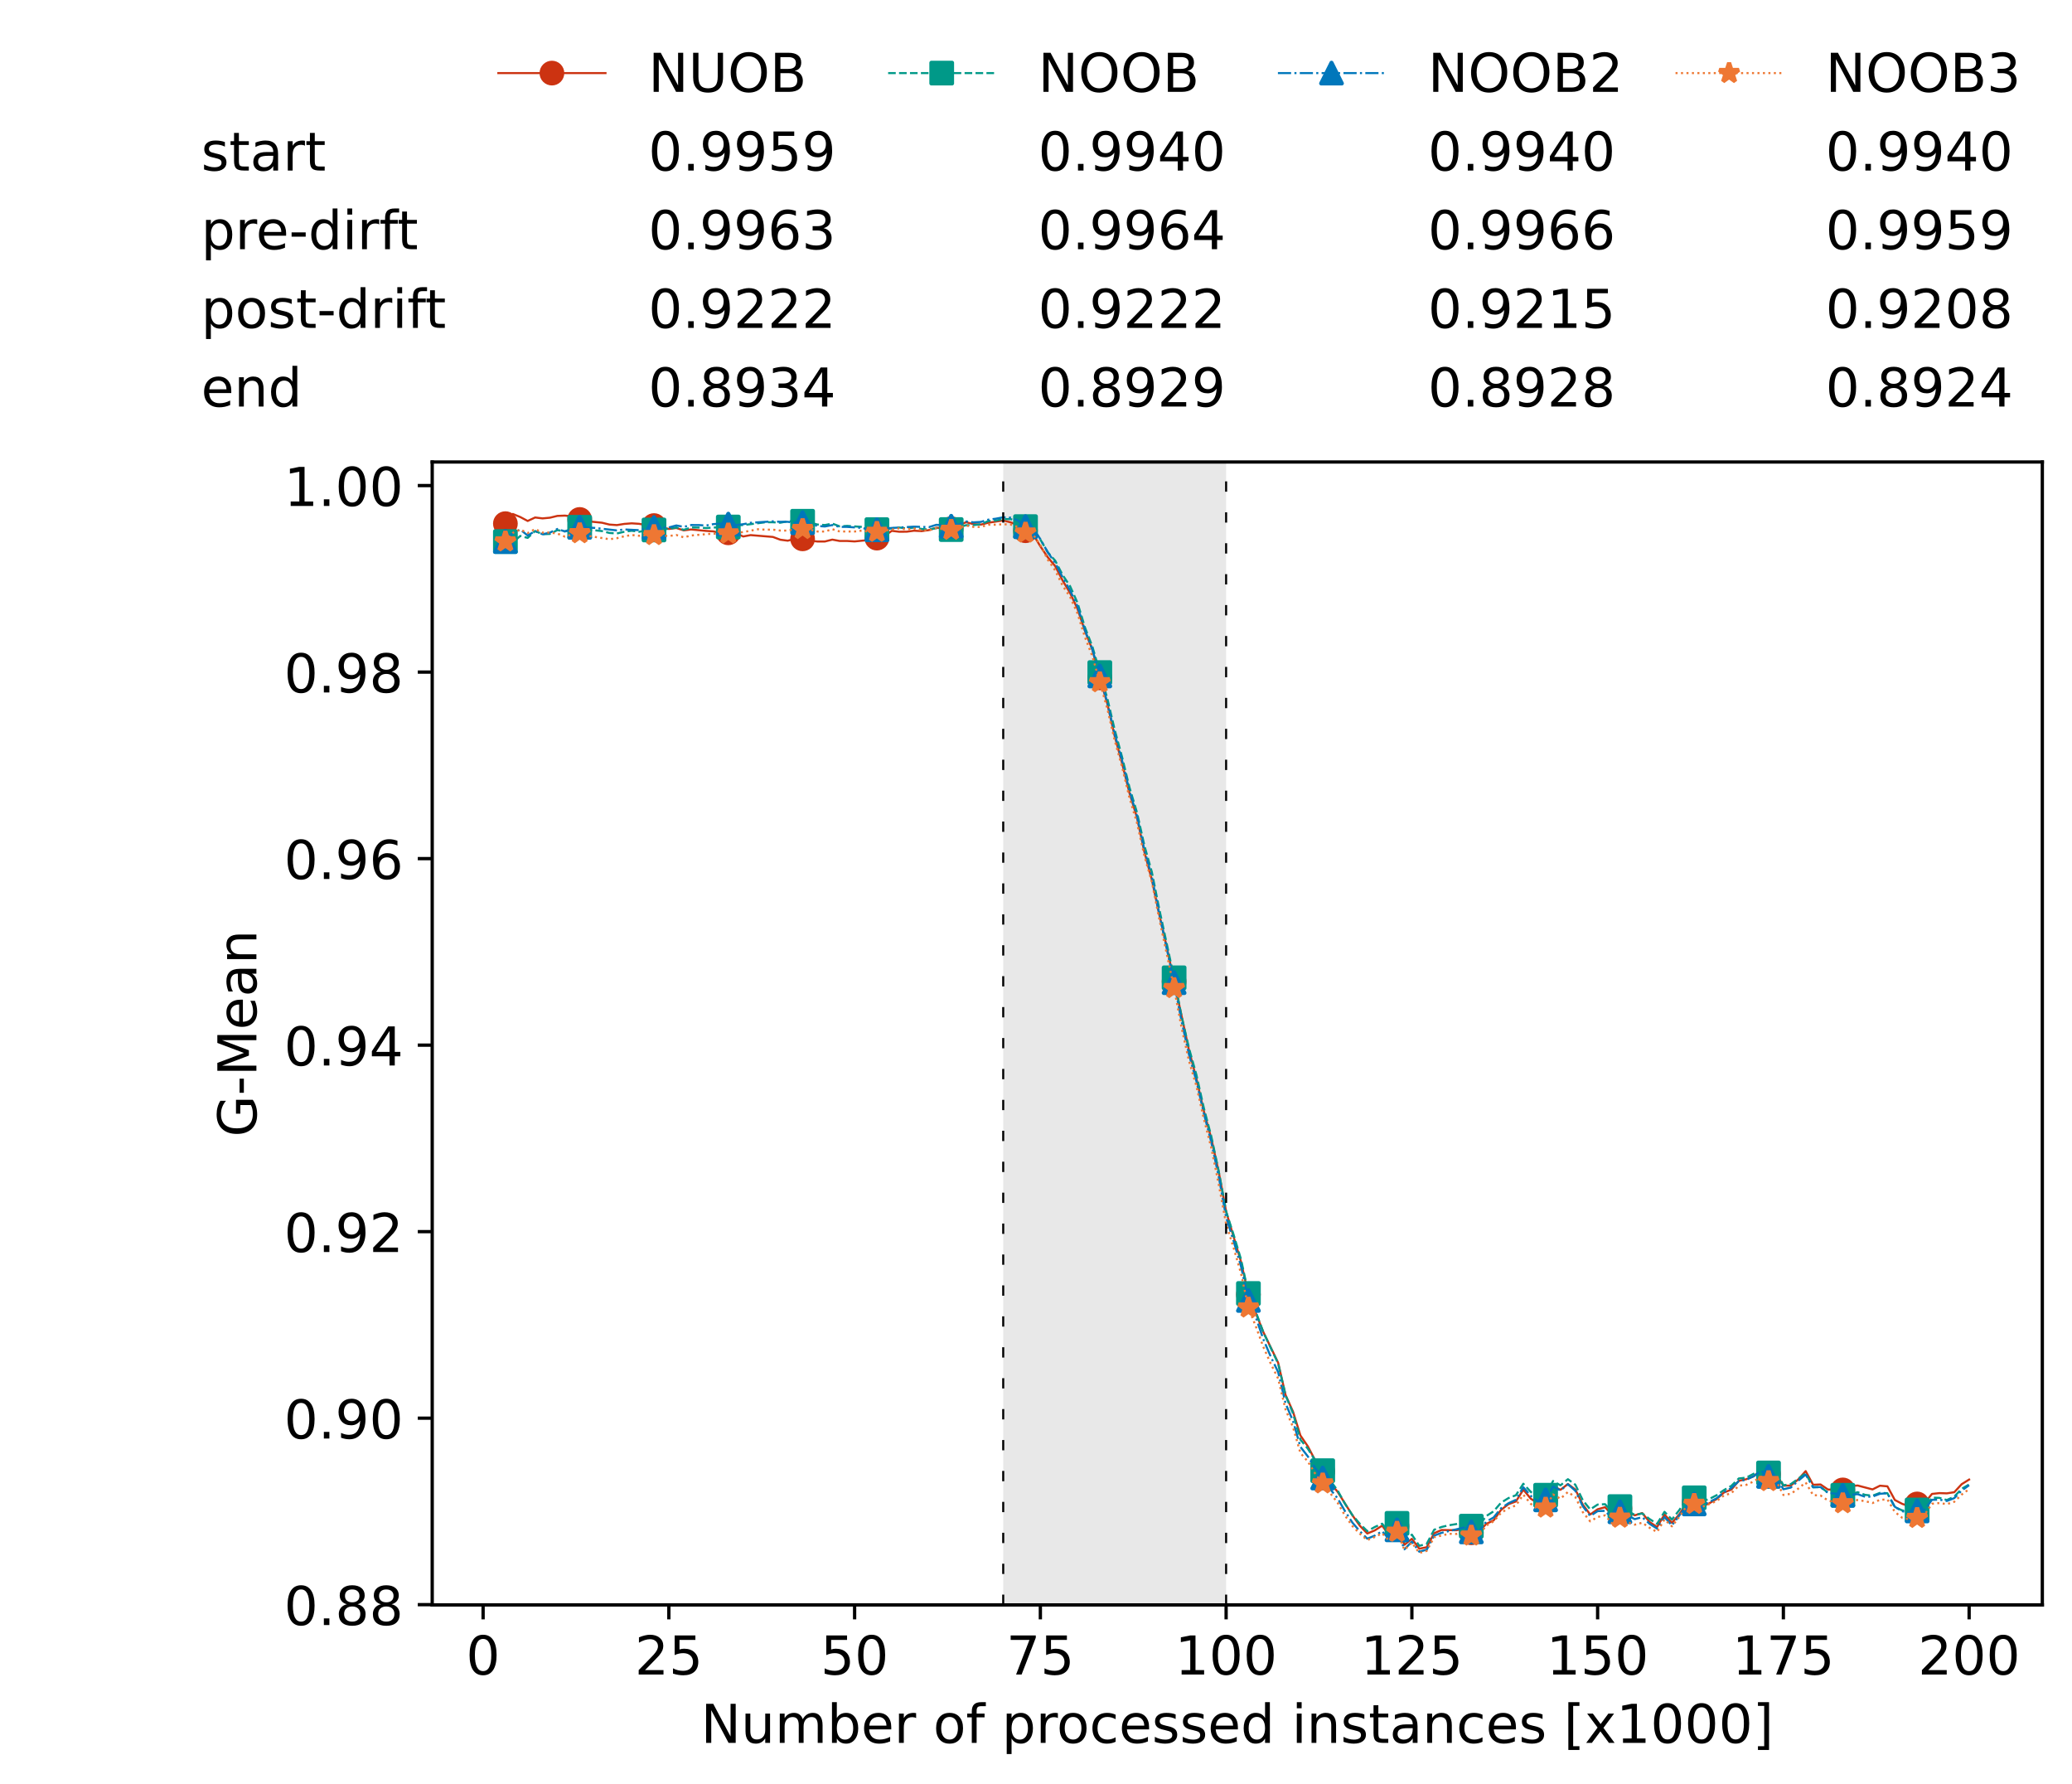 <?xml version="1.0" encoding="utf-8" standalone="no"?>
<!DOCTYPE svg PUBLIC "-//W3C//DTD SVG 1.1//EN"
  "http://www.w3.org/Graphics/SVG/1.1/DTD/svg11.dtd">
<!-- Created with matplotlib (https://matplotlib.org/) -->
<svg height="432.615pt" version="1.1" viewBox="0 0 502.65 432.615" width="502.65pt" xmlns="http://www.w3.org/2000/svg" xmlns:xlink="http://www.w3.org/1999/xlink">
 <defs>
  <style type="text/css">*{stroke-linecap:butt;stroke-linejoin:round;}</style>
 </defs>
 <g id="figure_1">
  <g id="patch_1">
   <path d="M 0 432.615 
L 502.65 432.615 
L 502.65 0 
L 0 0 
z
" style="fill:#ffffff;"/>
  </g>
  <g id="axes_1">
   <g id="patch_2">
    <path d="M 104.85 389.252 
L 495.45 389.252 
L 495.45 112.052 
L 104.85 112.052 
z
" style="fill:#ffffff;"/>
   </g>
   <g id="patch_3">
    <path clip-path="url(#p8a187a5d68)" d="M 297.446 389.252 
L 297.446 112.052 
L 243.372 112.052 
L 243.372 389.252 
z
" style="fill:#d3d3d3;opacity:0.5;"/>
   </g>
   <g id="matplotlib.axis_1">
    <g id="xtick_1">
     <g id="line2d_1">
      <defs>
       <path d="M 0 0 
L 0 3.5 
" id="ma9e525acf0" style="stroke:#000000;stroke-width:0.8;"/>
      </defs>
      <g>
       <use style="stroke:#000000;stroke-width:0.8;" x="117.197" xlink:href="#ma9e525acf0" y="389.252"/>
      </g>
     </g>
     <g id="text_1">
      <!-- 0 -->
      <g transform="translate(113.061 406.13)scale(0.13 -0.13)">
       <defs>
        <path d="M 31.781 66.406 
Q 24.172 66.406 20.328 58.906 
Q 16.5 51.422 16.5 36.375 
Q 16.5 21.391 20.328 13.891 
Q 24.172 6.391 31.781 6.391 
Q 39.453 6.391 43.281 13.891 
Q 47.125 21.391 47.125 36.375 
Q 47.125 51.422 43.281 58.906 
Q 39.453 66.406 31.781 66.406 
z
M 31.781 74.219 
Q 44.047 74.219 50.516 64.516 
Q 56.984 54.828 56.984 36.375 
Q 56.984 17.969 50.516 8.266 
Q 44.047 -1.422 31.781 -1.422 
Q 19.531 -1.422 13.062 8.266 
Q 6.594 17.969 6.594 36.375 
Q 6.594 54.828 13.062 64.516 
Q 19.531 74.219 31.781 74.219 
z
" id="DejaVuSans-48"/>
       </defs>
       <use xlink:href="#DejaVuSans-48"/>
      </g>
     </g>
    </g>
    <g id="xtick_2">
     <g id="line2d_2">
      <g>
       <use style="stroke:#000000;stroke-width:0.8;" x="162.259" xlink:href="#ma9e525acf0" y="389.252"/>
      </g>
     </g>
     <g id="text_2">
      <!-- 25 -->
      <g transform="translate(153.988 406.13)scale(0.13 -0.13)">
       <defs>
        <path d="M 19.188 8.297 
L 53.609 8.297 
L 53.609 0 
L 7.328 0 
L 7.328 8.297 
Q 12.938 14.109 22.625 23.891 
Q 32.328 33.688 34.812 36.531 
Q 39.547 41.844 41.422 45.531 
Q 43.312 49.219 43.312 52.781 
Q 43.312 58.594 39.234 62.25 
Q 35.156 65.922 28.609 65.922 
Q 23.969 65.922 18.812 64.312 
Q 13.672 62.703 7.812 59.422 
L 7.812 69.391 
Q 13.766 71.781 18.938 73 
Q 24.125 74.219 28.422 74.219 
Q 39.75 74.219 46.484 68.547 
Q 53.219 62.891 53.219 53.422 
Q 53.219 48.922 51.531 44.891 
Q 49.859 40.875 45.406 35.406 
Q 44.188 33.984 37.641 27.219 
Q 31.109 20.453 19.188 8.297 
z
" id="DejaVuSans-50"/>
        <path d="M 10.797 72.906 
L 49.516 72.906 
L 49.516 64.594 
L 19.828 64.594 
L 19.828 46.734 
Q 21.969 47.469 24.109 47.828 
Q 26.266 48.188 28.422 48.188 
Q 40.625 48.188 47.75 41.5 
Q 54.891 34.812 54.891 23.391 
Q 54.891 11.625 47.562 5.094 
Q 40.234 -1.422 26.906 -1.422 
Q 22.312 -1.422 17.547 -0.641 
Q 12.797 0.141 7.719 1.703 
L 7.719 11.625 
Q 12.109 9.234 16.797 8.062 
Q 21.484 6.891 26.703 6.891 
Q 35.156 6.891 40.078 11.328 
Q 45.016 15.766 45.016 23.391 
Q 45.016 31 40.078 35.438 
Q 35.156 39.891 26.703 39.891 
Q 22.75 39.891 18.812 39.016 
Q 14.891 38.141 10.797 36.281 
z
" id="DejaVuSans-53"/>
       </defs>
       <use xlink:href="#DejaVuSans-50"/>
       <use x="63.623" xlink:href="#DejaVuSans-53"/>
      </g>
     </g>
    </g>
    <g id="xtick_3">
     <g id="line2d_3">
      <g>
       <use style="stroke:#000000;stroke-width:0.8;" x="207.322" xlink:href="#ma9e525acf0" y="389.252"/>
      </g>
     </g>
     <g id="text_3">
      <!-- 50 -->
      <g transform="translate(199.05 406.13)scale(0.13 -0.13)">
       <use xlink:href="#DejaVuSans-53"/>
       <use x="63.623" xlink:href="#DejaVuSans-48"/>
      </g>
     </g>
    </g>
    <g id="xtick_4">
     <g id="line2d_4">
      <g>
       <use style="stroke:#000000;stroke-width:0.8;" x="252.384" xlink:href="#ma9e525acf0" y="389.252"/>
      </g>
     </g>
     <g id="text_4">
      <!-- 75 -->
      <g transform="translate(244.113 406.13)scale(0.13 -0.13)">
       <defs>
        <path d="M 8.203 72.906 
L 55.078 72.906 
L 55.078 68.703 
L 28.609 0 
L 18.312 0 
L 43.219 64.594 
L 8.203 64.594 
z
" id="DejaVuSans-55"/>
       </defs>
       <use xlink:href="#DejaVuSans-55"/>
       <use x="63.623" xlink:href="#DejaVuSans-53"/>
      </g>
     </g>
    </g>
    <g id="xtick_5">
     <g id="line2d_5">
      <g>
       <use style="stroke:#000000;stroke-width:0.8;" x="297.446" xlink:href="#ma9e525acf0" y="389.252"/>
      </g>
     </g>
     <g id="text_5">
      <!-- 100 -->
      <g transform="translate(285.039 406.13)scale(0.13 -0.13)">
       <defs>
        <path d="M 12.406 8.297 
L 28.516 8.297 
L 28.516 63.922 
L 10.984 60.406 
L 10.984 69.391 
L 28.422 72.906 
L 38.281 72.906 
L 38.281 8.297 
L 54.391 8.297 
L 54.391 0 
L 12.406 0 
z
" id="DejaVuSans-49"/>
       </defs>
       <use xlink:href="#DejaVuSans-49"/>
       <use x="63.623" xlink:href="#DejaVuSans-48"/>
       <use x="127.246" xlink:href="#DejaVuSans-48"/>
      </g>
     </g>
    </g>
    <g id="xtick_6">
     <g id="line2d_6">
      <g>
       <use style="stroke:#000000;stroke-width:0.8;" x="342.509" xlink:href="#ma9e525acf0" y="389.252"/>
      </g>
     </g>
     <g id="text_6">
      <!-- 125 -->
      <g transform="translate(330.102 406.13)scale(0.13 -0.13)">
       <use xlink:href="#DejaVuSans-49"/>
       <use x="63.623" xlink:href="#DejaVuSans-50"/>
       <use x="127.246" xlink:href="#DejaVuSans-53"/>
      </g>
     </g>
    </g>
    <g id="xtick_7">
     <g id="line2d_7">
      <g>
       <use style="stroke:#000000;stroke-width:0.8;" x="387.571" xlink:href="#ma9e525acf0" y="389.252"/>
      </g>
     </g>
     <g id="text_7">
      <!-- 150 -->
      <g transform="translate(375.164 406.13)scale(0.13 -0.13)">
       <use xlink:href="#DejaVuSans-49"/>
       <use x="63.623" xlink:href="#DejaVuSans-53"/>
       <use x="127.246" xlink:href="#DejaVuSans-48"/>
      </g>
     </g>
    </g>
    <g id="xtick_8">
     <g id="line2d_8">
      <g>
       <use style="stroke:#000000;stroke-width:0.8;" x="432.633" xlink:href="#ma9e525acf0" y="389.252"/>
      </g>
     </g>
     <g id="text_8">
      <!-- 175 -->
      <g transform="translate(420.226 406.13)scale(0.13 -0.13)">
       <use xlink:href="#DejaVuSans-49"/>
       <use x="63.623" xlink:href="#DejaVuSans-55"/>
       <use x="127.246" xlink:href="#DejaVuSans-53"/>
      </g>
     </g>
    </g>
    <g id="xtick_9">
     <g id="line2d_9">
      <g>
       <use style="stroke:#000000;stroke-width:0.8;" x="477.695" xlink:href="#ma9e525acf0" y="389.252"/>
      </g>
     </g>
     <g id="text_9">
      <!-- 200 -->
      <g transform="translate(465.289 406.13)scale(0.13 -0.13)">
       <use xlink:href="#DejaVuSans-50"/>
       <use x="63.623" xlink:href="#DejaVuSans-48"/>
       <use x="127.246" xlink:href="#DejaVuSans-48"/>
      </g>
     </g>
    </g>
    <g id="text_10">
     <!-- Number of processed instances [x1000] -->
     <g transform="translate(170.025 422.711)scale(0.13 -0.13)">
      <defs>
       <path d="M 9.812 72.906 
L 23.094 72.906 
L 55.422 11.922 
L 55.422 72.906 
L 64.984 72.906 
L 64.984 0 
L 51.703 0 
L 19.391 60.984 
L 19.391 0 
L 9.812 0 
z
" id="DejaVuSans-78"/>
       <path d="M 8.5 21.578 
L 8.5 54.688 
L 17.484 54.688 
L 17.484 21.922 
Q 17.484 14.156 20.5 10.266 
Q 23.531 6.391 29.594 6.391 
Q 36.859 6.391 41.078 11.031 
Q 45.312 15.672 45.312 23.688 
L 45.312 54.688 
L 54.297 54.688 
L 54.297 0 
L 45.312 0 
L 45.312 8.406 
Q 42.047 3.422 37.719 1 
Q 33.406 -1.422 27.688 -1.422 
Q 18.266 -1.422 13.375 4.438 
Q 8.5 10.297 8.5 21.578 
z
M 31.109 56 
z
" id="DejaVuSans-117"/>
       <path d="M 52 44.188 
Q 55.375 50.25 60.062 53.125 
Q 64.75 56 71.094 56 
Q 79.641 56 84.281 50.016 
Q 88.922 44.047 88.922 33.016 
L 88.922 0 
L 79.891 0 
L 79.891 32.719 
Q 79.891 40.578 77.094 44.375 
Q 74.312 48.188 68.609 48.188 
Q 61.625 48.188 57.562 43.547 
Q 53.516 38.922 53.516 30.906 
L 53.516 0 
L 44.484 0 
L 44.484 32.719 
Q 44.484 40.625 41.703 44.406 
Q 38.922 48.188 33.109 48.188 
Q 26.219 48.188 22.156 43.531 
Q 18.109 38.875 18.109 30.906 
L 18.109 0 
L 9.078 0 
L 9.078 54.688 
L 18.109 54.688 
L 18.109 46.188 
Q 21.188 51.219 25.484 53.609 
Q 29.781 56 35.688 56 
Q 41.656 56 45.828 52.969 
Q 50 49.953 52 44.188 
z
" id="DejaVuSans-109"/>
       <path d="M 48.688 27.297 
Q 48.688 37.203 44.609 42.844 
Q 40.531 48.484 33.406 48.484 
Q 26.266 48.484 22.188 42.844 
Q 18.109 37.203 18.109 27.297 
Q 18.109 17.391 22.188 11.75 
Q 26.266 6.109 33.406 6.109 
Q 40.531 6.109 44.609 11.75 
Q 48.688 17.391 48.688 27.297 
z
M 18.109 46.391 
Q 20.953 51.266 25.266 53.625 
Q 29.594 56 35.594 56 
Q 45.562 56 51.781 48.094 
Q 58.016 40.188 58.016 27.297 
Q 58.016 14.406 51.781 6.484 
Q 45.562 -1.422 35.594 -1.422 
Q 29.594 -1.422 25.266 0.953 
Q 20.953 3.328 18.109 8.203 
L 18.109 0 
L 9.078 0 
L 9.078 75.984 
L 18.109 75.984 
z
" id="DejaVuSans-98"/>
       <path d="M 56.203 29.594 
L 56.203 25.203 
L 14.891 25.203 
Q 15.484 15.922 20.484 11.062 
Q 25.484 6.203 34.422 6.203 
Q 39.594 6.203 44.453 7.469 
Q 49.312 8.734 54.109 11.281 
L 54.109 2.781 
Q 49.266 0.734 44.188 -0.344 
Q 39.109 -1.422 33.891 -1.422 
Q 20.797 -1.422 13.156 6.188 
Q 5.516 13.812 5.516 26.812 
Q 5.516 40.234 12.766 48.109 
Q 20.016 56 32.328 56 
Q 43.359 56 49.781 48.891 
Q 56.203 41.797 56.203 29.594 
z
M 47.219 32.234 
Q 47.125 39.594 43.094 43.984 
Q 39.062 48.391 32.422 48.391 
Q 24.906 48.391 20.391 44.141 
Q 15.875 39.891 15.188 32.172 
z
" id="DejaVuSans-101"/>
       <path d="M 41.109 46.297 
Q 39.594 47.172 37.812 47.578 
Q 36.031 48 33.891 48 
Q 26.266 48 22.188 43.047 
Q 18.109 38.094 18.109 28.812 
L 18.109 0 
L 9.078 0 
L 9.078 54.688 
L 18.109 54.688 
L 18.109 46.188 
Q 20.953 51.172 25.484 53.578 
Q 30.031 56 36.531 56 
Q 37.453 56 38.578 55.875 
Q 39.703 55.766 41.062 55.516 
z
" id="DejaVuSans-114"/>
       <path id="DejaVuSans-32"/>
       <path d="M 30.609 48.391 
Q 23.391 48.391 19.188 42.75 
Q 14.984 37.109 14.984 27.297 
Q 14.984 17.484 19.156 11.844 
Q 23.344 6.203 30.609 6.203 
Q 37.797 6.203 41.984 11.859 
Q 46.188 17.531 46.188 27.297 
Q 46.188 37.016 41.984 42.703 
Q 37.797 48.391 30.609 48.391 
z
M 30.609 56 
Q 42.328 56 49.016 48.375 
Q 55.719 40.766 55.719 27.297 
Q 55.719 13.875 49.016 6.219 
Q 42.328 -1.422 30.609 -1.422 
Q 18.844 -1.422 12.172 6.219 
Q 5.516 13.875 5.516 27.297 
Q 5.516 40.766 12.172 48.375 
Q 18.844 56 30.609 56 
z
" id="DejaVuSans-111"/>
       <path d="M 37.109 75.984 
L 37.109 68.5 
L 28.516 68.5 
Q 23.688 68.5 21.797 66.547 
Q 19.922 64.594 19.922 59.516 
L 19.922 54.688 
L 34.719 54.688 
L 34.719 47.703 
L 19.922 47.703 
L 19.922 0 
L 10.891 0 
L 10.891 47.703 
L 2.297 47.703 
L 2.297 54.688 
L 10.891 54.688 
L 10.891 58.5 
Q 10.891 67.625 15.141 71.797 
Q 19.391 75.984 28.609 75.984 
z
" id="DejaVuSans-102"/>
       <path d="M 18.109 8.203 
L 18.109 -20.797 
L 9.078 -20.797 
L 9.078 54.688 
L 18.109 54.688 
L 18.109 46.391 
Q 20.953 51.266 25.266 53.625 
Q 29.594 56 35.594 56 
Q 45.562 56 51.781 48.094 
Q 58.016 40.188 58.016 27.297 
Q 58.016 14.406 51.781 6.484 
Q 45.562 -1.422 35.594 -1.422 
Q 29.594 -1.422 25.266 0.953 
Q 20.953 3.328 18.109 8.203 
z
M 48.688 27.297 
Q 48.688 37.203 44.609 42.844 
Q 40.531 48.484 33.406 48.484 
Q 26.266 48.484 22.188 42.844 
Q 18.109 37.203 18.109 27.297 
Q 18.109 17.391 22.188 11.75 
Q 26.266 6.109 33.406 6.109 
Q 40.531 6.109 44.609 11.75 
Q 48.688 17.391 48.688 27.297 
z
" id="DejaVuSans-112"/>
       <path d="M 48.781 52.594 
L 48.781 44.188 
Q 44.969 46.297 41.141 47.344 
Q 37.312 48.391 33.406 48.391 
Q 24.656 48.391 19.812 42.844 
Q 14.984 37.312 14.984 27.297 
Q 14.984 17.281 19.812 11.734 
Q 24.656 6.203 33.406 6.203 
Q 37.312 6.203 41.141 7.25 
Q 44.969 8.297 48.781 10.406 
L 48.781 2.094 
Q 45.016 0.344 40.984 -0.531 
Q 36.969 -1.422 32.422 -1.422 
Q 20.062 -1.422 12.781 6.344 
Q 5.516 14.109 5.516 27.297 
Q 5.516 40.672 12.859 48.328 
Q 20.219 56 33.016 56 
Q 37.156 56 41.109 55.141 
Q 45.062 54.297 48.781 52.594 
z
" id="DejaVuSans-99"/>
       <path d="M 44.281 53.078 
L 44.281 44.578 
Q 40.484 46.531 36.375 47.5 
Q 32.281 48.484 27.875 48.484 
Q 21.188 48.484 17.844 46.438 
Q 14.5 44.391 14.5 40.281 
Q 14.5 37.156 16.891 35.375 
Q 19.281 33.594 26.516 31.984 
L 29.594 31.297 
Q 39.156 29.25 43.188 25.516 
Q 47.219 21.781 47.219 15.094 
Q 47.219 7.469 41.188 3.016 
Q 35.156 -1.422 24.609 -1.422 
Q 20.219 -1.422 15.453 -0.562 
Q 10.688 0.297 5.422 2 
L 5.422 11.281 
Q 10.406 8.688 15.234 7.391 
Q 20.062 6.109 24.812 6.109 
Q 31.156 6.109 34.562 8.281 
Q 37.984 10.453 37.984 14.406 
Q 37.984 18.062 35.516 20.016 
Q 33.062 21.969 24.703 23.781 
L 21.578 24.516 
Q 13.234 26.266 9.516 29.906 
Q 5.812 33.547 5.812 39.891 
Q 5.812 47.609 11.281 51.797 
Q 16.75 56 26.812 56 
Q 31.781 56 36.172 55.266 
Q 40.578 54.547 44.281 53.078 
z
" id="DejaVuSans-115"/>
       <path d="M 45.406 46.391 
L 45.406 75.984 
L 54.391 75.984 
L 54.391 0 
L 45.406 0 
L 45.406 8.203 
Q 42.578 3.328 38.25 0.953 
Q 33.938 -1.422 27.875 -1.422 
Q 17.969 -1.422 11.734 6.484 
Q 5.516 14.406 5.516 27.297 
Q 5.516 40.188 11.734 48.094 
Q 17.969 56 27.875 56 
Q 33.938 56 38.25 53.625 
Q 42.578 51.266 45.406 46.391 
z
M 14.797 27.297 
Q 14.797 17.391 18.875 11.75 
Q 22.953 6.109 30.078 6.109 
Q 37.203 6.109 41.297 11.75 
Q 45.406 17.391 45.406 27.297 
Q 45.406 37.203 41.297 42.844 
Q 37.203 48.484 30.078 48.484 
Q 22.953 48.484 18.875 42.844 
Q 14.797 37.203 14.797 27.297 
z
" id="DejaVuSans-100"/>
       <path d="M 9.422 54.688 
L 18.406 54.688 
L 18.406 0 
L 9.422 0 
z
M 9.422 75.984 
L 18.406 75.984 
L 18.406 64.594 
L 9.422 64.594 
z
" id="DejaVuSans-105"/>
       <path d="M 54.891 33.016 
L 54.891 0 
L 45.906 0 
L 45.906 32.719 
Q 45.906 40.484 42.875 44.328 
Q 39.844 48.188 33.797 48.188 
Q 26.516 48.188 22.312 43.547 
Q 18.109 38.922 18.109 30.906 
L 18.109 0 
L 9.078 0 
L 9.078 54.688 
L 18.109 54.688 
L 18.109 46.188 
Q 21.344 51.125 25.703 53.562 
Q 30.078 56 35.797 56 
Q 45.219 56 50.047 50.172 
Q 54.891 44.344 54.891 33.016 
z
" id="DejaVuSans-110"/>
       <path d="M 18.312 70.219 
L 18.312 54.688 
L 36.812 54.688 
L 36.812 47.703 
L 18.312 47.703 
L 18.312 18.016 
Q 18.312 11.328 20.141 9.422 
Q 21.969 7.516 27.594 7.516 
L 36.812 7.516 
L 36.812 0 
L 27.594 0 
Q 17.188 0 13.234 3.875 
Q 9.281 7.766 9.281 18.016 
L 9.281 47.703 
L 2.688 47.703 
L 2.688 54.688 
L 9.281 54.688 
L 9.281 70.219 
z
" id="DejaVuSans-116"/>
       <path d="M 34.281 27.484 
Q 23.391 27.484 19.188 25 
Q 14.984 22.516 14.984 16.5 
Q 14.984 11.719 18.141 8.906 
Q 21.297 6.109 26.703 6.109 
Q 34.188 6.109 38.703 11.406 
Q 43.219 16.703 43.219 25.484 
L 43.219 27.484 
z
M 52.203 31.203 
L 52.203 0 
L 43.219 0 
L 43.219 8.297 
Q 40.141 3.328 35.547 0.953 
Q 30.953 -1.422 24.312 -1.422 
Q 15.922 -1.422 10.953 3.297 
Q 6 8.016 6 15.922 
Q 6 25.141 12.172 29.828 
Q 18.359 34.516 30.609 34.516 
L 43.219 34.516 
L 43.219 35.406 
Q 43.219 41.609 39.141 45 
Q 35.062 48.391 27.688 48.391 
Q 23 48.391 18.547 47.266 
Q 14.109 46.141 10.016 43.891 
L 10.016 52.203 
Q 14.938 54.109 19.578 55.047 
Q 24.219 56 28.609 56 
Q 40.484 56 46.344 49.844 
Q 52.203 43.703 52.203 31.203 
z
" id="DejaVuSans-97"/>
       <path d="M 8.594 75.984 
L 29.297 75.984 
L 29.297 69 
L 17.578 69 
L 17.578 -6.203 
L 29.297 -6.203 
L 29.297 -13.188 
L 8.594 -13.188 
z
" id="DejaVuSans-91"/>
       <path d="M 54.891 54.688 
L 35.109 28.078 
L 55.906 0 
L 45.312 0 
L 29.391 21.484 
L 13.484 0 
L 2.875 0 
L 24.125 28.609 
L 4.688 54.688 
L 15.281 54.688 
L 29.781 35.203 
L 44.281 54.688 
z
" id="DejaVuSans-120"/>
       <path d="M 30.422 75.984 
L 30.422 -13.188 
L 9.719 -13.188 
L 9.719 -6.203 
L 21.391 -6.203 
L 21.391 69 
L 9.719 69 
L 9.719 75.984 
z
" id="DejaVuSans-93"/>
      </defs>
      <use xlink:href="#DejaVuSans-78"/>
      <use x="74.805" xlink:href="#DejaVuSans-117"/>
      <use x="138.184" xlink:href="#DejaVuSans-109"/>
      <use x="235.596" xlink:href="#DejaVuSans-98"/>
      <use x="299.072" xlink:href="#DejaVuSans-101"/>
      <use x="360.596" xlink:href="#DejaVuSans-114"/>
      <use x="401.709" xlink:href="#DejaVuSans-32"/>
      <use x="433.496" xlink:href="#DejaVuSans-111"/>
      <use x="494.678" xlink:href="#DejaVuSans-102"/>
      <use x="529.883" xlink:href="#DejaVuSans-32"/>
      <use x="561.67" xlink:href="#DejaVuSans-112"/>
      <use x="625.146" xlink:href="#DejaVuSans-114"/>
      <use x="664.01" xlink:href="#DejaVuSans-111"/>
      <use x="725.191" xlink:href="#DejaVuSans-99"/>
      <use x="780.172" xlink:href="#DejaVuSans-101"/>
      <use x="841.695" xlink:href="#DejaVuSans-115"/>
      <use x="893.795" xlink:href="#DejaVuSans-115"/>
      <use x="945.895" xlink:href="#DejaVuSans-101"/>
      <use x="1007.418" xlink:href="#DejaVuSans-100"/>
      <use x="1070.895" xlink:href="#DejaVuSans-32"/>
      <use x="1102.682" xlink:href="#DejaVuSans-105"/>
      <use x="1130.465" xlink:href="#DejaVuSans-110"/>
      <use x="1193.844" xlink:href="#DejaVuSans-115"/>
      <use x="1245.943" xlink:href="#DejaVuSans-116"/>
      <use x="1285.152" xlink:href="#DejaVuSans-97"/>
      <use x="1346.432" xlink:href="#DejaVuSans-110"/>
      <use x="1409.811" xlink:href="#DejaVuSans-99"/>
      <use x="1464.791" xlink:href="#DejaVuSans-101"/>
      <use x="1526.314" xlink:href="#DejaVuSans-115"/>
      <use x="1578.414" xlink:href="#DejaVuSans-32"/>
      <use x="1610.201" xlink:href="#DejaVuSans-91"/>
      <use x="1649.215" xlink:href="#DejaVuSans-120"/>
      <use x="1708.395" xlink:href="#DejaVuSans-49"/>
      <use x="1772.018" xlink:href="#DejaVuSans-48"/>
      <use x="1835.641" xlink:href="#DejaVuSans-48"/>
      <use x="1899.264" xlink:href="#DejaVuSans-48"/>
      <use x="1962.887" xlink:href="#DejaVuSans-93"/>
     </g>
    </g>
   </g>
   <g id="matplotlib.axis_2">
    <g id="ytick_1">
     <g id="line2d_10">
      <defs>
       <path d="M 0 0 
L -3.5 0 
" id="m3374f0e2d5" style="stroke:#000000;stroke-width:0.8;"/>
      </defs>
      <g>
       <use style="stroke:#000000;stroke-width:0.8;" x="104.85" xlink:href="#m3374f0e2d5" y="389.189"/>
      </g>
     </g>
     <g id="text_11">
      <!-- 0.88 -->
      <g transform="translate(68.905 394.128)scale(0.13 -0.13)">
       <defs>
        <path d="M 10.688 12.406 
L 21 12.406 
L 21 0 
L 10.688 0 
z
" id="DejaVuSans-46"/>
        <path d="M 31.781 34.625 
Q 24.75 34.625 20.719 30.859 
Q 16.703 27.094 16.703 20.516 
Q 16.703 13.922 20.719 10.156 
Q 24.75 6.391 31.781 6.391 
Q 38.812 6.391 42.859 10.172 
Q 46.922 13.969 46.922 20.516 
Q 46.922 27.094 42.891 30.859 
Q 38.875 34.625 31.781 34.625 
z
M 21.922 38.812 
Q 15.578 40.375 12.031 44.719 
Q 8.5 49.078 8.5 55.328 
Q 8.5 64.062 14.719 69.141 
Q 20.953 74.219 31.781 74.219 
Q 42.672 74.219 48.875 69.141 
Q 55.078 64.062 55.078 55.328 
Q 55.078 49.078 51.531 44.719 
Q 48 40.375 41.703 38.812 
Q 48.828 37.156 52.797 32.312 
Q 56.781 27.484 56.781 20.516 
Q 56.781 9.906 50.312 4.234 
Q 43.844 -1.422 31.781 -1.422 
Q 19.734 -1.422 13.25 4.234 
Q 6.781 9.906 6.781 20.516 
Q 6.781 27.484 10.781 32.312 
Q 14.797 37.156 21.922 38.812 
z
M 18.312 54.391 
Q 18.312 48.734 21.844 45.562 
Q 25.391 42.391 31.781 42.391 
Q 38.141 42.391 41.719 45.562 
Q 45.312 48.734 45.312 54.391 
Q 45.312 60.062 41.719 63.234 
Q 38.141 66.406 31.781 66.406 
Q 25.391 66.406 21.844 63.234 
Q 18.312 60.062 18.312 54.391 
z
" id="DejaVuSans-56"/>
       </defs>
       <use xlink:href="#DejaVuSans-48"/>
       <use x="63.623" xlink:href="#DejaVuSans-46"/>
       <use x="95.41" xlink:href="#DejaVuSans-56"/>
       <use x="159.033" xlink:href="#DejaVuSans-56"/>
      </g>
     </g>
    </g>
    <g id="ytick_2">
     <g id="line2d_11">
      <g>
       <use style="stroke:#000000;stroke-width:0.8;" x="104.85" xlink:href="#m3374f0e2d5" y="343.953"/>
      </g>
     </g>
     <g id="text_12">
      <!-- 0.90 -->
      <g transform="translate(68.905 348.892)scale(0.13 -0.13)">
       <defs>
        <path d="M 10.984 1.516 
L 10.984 10.5 
Q 14.703 8.734 18.5 7.812 
Q 22.312 6.891 25.984 6.891 
Q 35.75 6.891 40.891 13.453 
Q 46.047 20.016 46.781 33.406 
Q 43.953 29.203 39.594 26.953 
Q 35.25 24.703 29.984 24.703 
Q 19.047 24.703 12.672 31.312 
Q 6.297 37.938 6.297 49.422 
Q 6.297 60.641 12.938 67.422 
Q 19.578 74.219 30.609 74.219 
Q 43.266 74.219 49.922 64.516 
Q 56.594 54.828 56.594 36.375 
Q 56.594 19.141 48.406 8.859 
Q 40.234 -1.422 26.422 -1.422 
Q 22.703 -1.422 18.891 -0.688 
Q 15.094 0.047 10.984 1.516 
z
M 30.609 32.422 
Q 37.25 32.422 41.125 36.953 
Q 45.016 41.5 45.016 49.422 
Q 45.016 57.281 41.125 61.844 
Q 37.25 66.406 30.609 66.406 
Q 23.969 66.406 20.094 61.844 
Q 16.219 57.281 16.219 49.422 
Q 16.219 41.5 20.094 36.953 
Q 23.969 32.422 30.609 32.422 
z
" id="DejaVuSans-57"/>
       </defs>
       <use xlink:href="#DejaVuSans-48"/>
       <use x="63.623" xlink:href="#DejaVuSans-46"/>
       <use x="95.41" xlink:href="#DejaVuSans-57"/>
       <use x="159.033" xlink:href="#DejaVuSans-48"/>
      </g>
     </g>
    </g>
    <g id="ytick_3">
     <g id="line2d_12">
      <g>
       <use style="stroke:#000000;stroke-width:0.8;" x="104.85" xlink:href="#m3374f0e2d5" y="298.717"/>
      </g>
     </g>
     <g id="text_13">
      <!-- 0.92 -->
      <g transform="translate(68.905 303.655)scale(0.13 -0.13)">
       <use xlink:href="#DejaVuSans-48"/>
       <use x="63.623" xlink:href="#DejaVuSans-46"/>
       <use x="95.41" xlink:href="#DejaVuSans-57"/>
       <use x="159.033" xlink:href="#DejaVuSans-50"/>
      </g>
     </g>
    </g>
    <g id="ytick_4">
     <g id="line2d_13">
      <g>
       <use style="stroke:#000000;stroke-width:0.8;" x="104.85" xlink:href="#m3374f0e2d5" y="253.48"/>
      </g>
     </g>
     <g id="text_14">
      <!-- 0.94 -->
      <g transform="translate(68.905 258.419)scale(0.13 -0.13)">
       <defs>
        <path d="M 37.797 64.312 
L 12.891 25.391 
L 37.797 25.391 
z
M 35.203 72.906 
L 47.609 72.906 
L 47.609 25.391 
L 58.016 25.391 
L 58.016 17.188 
L 47.609 17.188 
L 47.609 0 
L 37.797 0 
L 37.797 17.188 
L 4.891 17.188 
L 4.891 26.703 
z
" id="DejaVuSans-52"/>
       </defs>
       <use xlink:href="#DejaVuSans-48"/>
       <use x="63.623" xlink:href="#DejaVuSans-46"/>
       <use x="95.41" xlink:href="#DejaVuSans-57"/>
       <use x="159.033" xlink:href="#DejaVuSans-52"/>
      </g>
     </g>
    </g>
    <g id="ytick_5">
     <g id="line2d_14">
      <g>
       <use style="stroke:#000000;stroke-width:0.8;" x="104.85" xlink:href="#m3374f0e2d5" y="208.244"/>
      </g>
     </g>
     <g id="text_15">
      <!-- 0.96 -->
      <g transform="translate(68.905 213.183)scale(0.13 -0.13)">
       <defs>
        <path d="M 33.016 40.375 
Q 26.375 40.375 22.484 35.828 
Q 18.609 31.297 18.609 23.391 
Q 18.609 15.531 22.484 10.953 
Q 26.375 6.391 33.016 6.391 
Q 39.656 6.391 43.531 10.953 
Q 47.406 15.531 47.406 23.391 
Q 47.406 31.297 43.531 35.828 
Q 39.656 40.375 33.016 40.375 
z
M 52.594 71.297 
L 52.594 62.312 
Q 48.875 64.062 45.094 64.984 
Q 41.312 65.922 37.594 65.922 
Q 27.828 65.922 22.672 59.328 
Q 17.531 52.734 16.797 39.406 
Q 19.672 43.656 24.016 45.922 
Q 28.375 48.188 33.594 48.188 
Q 44.578 48.188 50.953 41.516 
Q 57.328 34.859 57.328 23.391 
Q 57.328 12.156 50.688 5.359 
Q 44.047 -1.422 33.016 -1.422 
Q 20.359 -1.422 13.672 8.266 
Q 6.984 17.969 6.984 36.375 
Q 6.984 53.656 15.188 63.938 
Q 23.391 74.219 37.203 74.219 
Q 40.922 74.219 44.703 73.484 
Q 48.484 72.75 52.594 71.297 
z
" id="DejaVuSans-54"/>
       </defs>
       <use xlink:href="#DejaVuSans-48"/>
       <use x="63.623" xlink:href="#DejaVuSans-46"/>
       <use x="95.41" xlink:href="#DejaVuSans-57"/>
       <use x="159.033" xlink:href="#DejaVuSans-54"/>
      </g>
     </g>
    </g>
    <g id="ytick_6">
     <g id="line2d_15">
      <g>
       <use style="stroke:#000000;stroke-width:0.8;" x="104.85" xlink:href="#m3374f0e2d5" y="163.008"/>
      </g>
     </g>
     <g id="text_16">
      <!-- 0.98 -->
      <g transform="translate(68.905 167.947)scale(0.13 -0.13)">
       <use xlink:href="#DejaVuSans-48"/>
       <use x="63.623" xlink:href="#DejaVuSans-46"/>
       <use x="95.41" xlink:href="#DejaVuSans-57"/>
       <use x="159.033" xlink:href="#DejaVuSans-56"/>
      </g>
     </g>
    </g>
    <g id="ytick_7">
     <g id="line2d_16">
      <g>
       <use style="stroke:#000000;stroke-width:0.8;" x="104.85" xlink:href="#m3374f0e2d5" y="117.772"/>
      </g>
     </g>
     <g id="text_17">
      <!-- 1.00 -->
      <g transform="translate(68.905 122.711)scale(0.13 -0.13)">
       <use xlink:href="#DejaVuSans-49"/>
       <use x="63.623" xlink:href="#DejaVuSans-46"/>
       <use x="95.41" xlink:href="#DejaVuSans-48"/>
       <use x="159.033" xlink:href="#DejaVuSans-48"/>
      </g>
     </g>
    </g>
    <g id="text_18">
     <!-- G-Mean -->
     <g transform="translate(62.201 275.744)rotate(-90)scale(0.13 -0.13)">
      <defs>
       <path d="M 59.516 10.406 
L 59.516 29.984 
L 43.406 29.984 
L 43.406 38.094 
L 69.281 38.094 
L 69.281 6.781 
Q 63.578 2.734 56.688 0.656 
Q 49.812 -1.422 42 -1.422 
Q 24.906 -1.422 15.25 8.562 
Q 5.609 18.562 5.609 36.375 
Q 5.609 54.25 15.25 64.234 
Q 24.906 74.219 42 74.219 
Q 49.125 74.219 55.547 72.453 
Q 61.969 70.703 67.391 67.281 
L 67.391 56.781 
Q 61.922 61.422 55.766 63.766 
Q 49.609 66.109 42.828 66.109 
Q 29.438 66.109 22.719 58.641 
Q 16.016 51.172 16.016 36.375 
Q 16.016 21.625 22.719 14.156 
Q 29.438 6.688 42.828 6.688 
Q 48.047 6.688 52.141 7.594 
Q 56.25 8.5 59.516 10.406 
z
" id="DejaVuSans-71"/>
       <path d="M 4.891 31.391 
L 31.203 31.391 
L 31.203 23.391 
L 4.891 23.391 
z
" id="DejaVuSans-45"/>
       <path d="M 9.812 72.906 
L 24.516 72.906 
L 43.109 23.297 
L 61.812 72.906 
L 76.516 72.906 
L 76.516 0 
L 66.891 0 
L 66.891 64.016 
L 48.094 14.016 
L 38.188 14.016 
L 19.391 64.016 
L 19.391 0 
L 9.812 0 
z
" id="DejaVuSans-77"/>
      </defs>
      <use xlink:href="#DejaVuSans-71"/>
      <use x="77.49" xlink:href="#DejaVuSans-45"/>
      <use x="113.574" xlink:href="#DejaVuSans-77"/>
      <use x="199.854" xlink:href="#DejaVuSans-101"/>
      <use x="261.377" xlink:href="#DejaVuSans-97"/>
      <use x="322.656" xlink:href="#DejaVuSans-110"/>
     </g>
    </g>
   </g>
   <g id="line2d_17"/>
   <g id="line2d_18"/>
   <g id="line2d_19"/>
   <g id="line2d_20"/>
   <g id="line2d_21"/>
   <g id="line2d_22">
    <path clip-path="url(#p8a187a5d68)" d="M 122.605 127.004 
L 124.407 124.652 
L 126.21 125.394 
L 128.012 126.352 
L 129.815 125.508 
L 131.617 125.728 
L 133.419 125.559 
L 135.222 125.121 
L 137.024 125.054 
L 138.827 125.232 
L 140.629 125.987 
L 142.432 126.415 
L 146.037 126.777 
L 147.839 127.222 
L 149.642 127.351 
L 151.444 127.066 
L 153.247 126.926 
L 155.049 127.045 
L 156.852 127.376 
L 158.654 127.471 
L 162.259 128.289 
L 164.062 128.056 
L 165.864 128.636 
L 167.667 128.409 
L 171.272 128.762 
L 173.074 128.877 
L 174.877 129.352 
L 176.679 129.228 
L 178.482 129.252 
L 180.284 130.117 
L 182.087 129.78 
L 187.494 130.226 
L 189.297 130.899 
L 191.099 131.137 
L 192.902 130.681 
L 194.704 130.688 
L 196.507 131.133 
L 198.309 131.334 
L 200.112 131.331 
L 201.914 130.875 
L 203.717 131.21 
L 205.519 131.206 
L 207.322 131.315 
L 210.927 130.956 
L 214.532 130.052 
L 216.334 128.749 
L 218.137 128.963 
L 219.939 128.956 
L 221.742 128.714 
L 223.544 128.818 
L 225.347 128.57 
L 227.149 127.988 
L 230.754 128.228 
L 234.359 126.654 
L 236.162 127.118 
L 237.964 127.229 
L 239.767 126.784 
L 243.372 126.225 
L 245.174 126.686 
L 246.976 127.349 
L 248.779 128.716 
L 250.581 129.524 
L 252.384 132.507 
L 254.186 135.16 
L 255.989 137.31 
L 257.791 140.805 
L 259.594 143.834 
L 261.396 147.686 
L 263.199 153.023 
L 265.001 157.557 
L 266.804 164.401 
L 268.606 170.573 
L 270.409 178.517 
L 272.211 185.146 
L 274.014 192.39 
L 275.816 198.268 
L 277.619 206.631 
L 279.421 213.361 
L 281.224 221.765 
L 283.026 229.598 
L 288.434 254.699 
L 290.236 261.584 
L 292.039 269.46 
L 293.841 276.079 
L 295.644 284.179 
L 297.446 293.852 
L 301.051 305.995 
L 302.854 313.962 
L 306.459 323.029 
L 310.064 330.505 
L 311.866 338.328 
L 313.669 342.362 
L 315.471 348.155 
L 317.274 350.791 
L 319.076 354.221 
L 322.681 359.651 
L 324.484 361.793 
L 328.089 367.517 
L 329.891 370.054 
L 331.694 371.926 
L 333.496 371.183 
L 335.299 370.023 
L 337.101 372.475 
L 338.904 370.172 
L 340.706 374.662 
L 342.509 373.217 
L 344.311 375.618 
L 346.114 375.252 
L 347.916 371.855 
L 349.719 371.071 
L 353.324 371.14 
L 355.126 370.744 
L 356.928 371.756 
L 358.731 371.6 
L 360.533 369.6 
L 362.336 368.763 
L 364.138 366.2 
L 365.941 364.818 
L 367.743 364.164 
L 369.546 361.295 
L 371.348 363.479 
L 373.151 364.665 
L 374.953 364.061 
L 376.756 360.375 
L 378.558 361.327 
L 380.361 359.921 
L 382.163 361.258 
L 383.966 364.904 
L 385.768 367.326 
L 387.571 366.05 
L 389.373 365.549 
L 391.176 367.49 
L 392.978 365.87 
L 396.583 367.516 
L 398.386 366.973 
L 400.188 369.148 
L 401.991 370.351 
L 403.793 367.317 
L 405.596 369.338 
L 407.398 367.259 
L 409.201 364.541 
L 411.003 364.387 
L 412.806 365.418 
L 414.608 364.629 
L 416.411 363.599 
L 418.213 361.985 
L 420.016 361.28 
L 421.818 359.152 
L 423.621 358.762 
L 425.423 358.048 
L 427.226 356.518 
L 429.028 357.536 
L 430.831 357.506 
L 432.633 360.331 
L 434.436 360.306 
L 436.238 358.82 
L 438.041 356.797 
L 439.843 360.112 
L 441.646 360.031 
L 443.448 361.262 
L 447.053 361.359 
L 448.856 360.434 
L 450.658 360.288 
L 454.263 361.234 
L 456.066 360.332 
L 457.868 360.484 
L 459.671 363.797 
L 461.473 364.741 
L 463.276 365.348 
L 465.078 364.761 
L 466.881 364.548 
L 468.683 362.323 
L 470.485 362.13 
L 472.288 362.188 
L 474.09 361.911 
L 475.893 359.96 
L 477.695 358.843 
L 477.695 358.843 
" style="fill:none;stroke:#cc3311;stroke-linecap:square;stroke-width:0.5;"/>
    <defs>
     <path d="M 0 2.5 
C 0.663 2.5 1.299 2.237 1.768 1.768 
C 2.237 1.299 2.5 0.663 2.5 0 
C 2.5 -0.663 2.237 -1.299 1.768 -1.768 
C 1.299 -2.237 0.663 -2.5 0 -2.5 
C -0.663 -2.5 -1.299 -2.237 -1.768 -1.768 
C -2.237 -1.299 -2.5 -0.663 -2.5 0 
C -2.5 0.663 -2.237 1.299 -1.768 1.768 
C -1.299 2.237 -0.663 2.5 0 2.5 
z
" id="m65fd090065" style="stroke:#cc3311;"/>
    </defs>
    <g clip-path="url(#p8a187a5d68)">
     <use style="fill:#cc3311;stroke:#cc3311;" x="122.605" xlink:href="#m65fd090065" y="127.004"/>
     <use style="fill:#cc3311;stroke:#cc3311;" x="140.629" xlink:href="#m65fd090065" y="125.987"/>
     <use style="fill:#cc3311;stroke:#cc3311;" x="158.654" xlink:href="#m65fd090065" y="127.471"/>
     <use style="fill:#cc3311;stroke:#cc3311;" x="176.679" xlink:href="#m65fd090065" y="129.228"/>
     <use style="fill:#cc3311;stroke:#cc3311;" x="194.704" xlink:href="#m65fd090065" y="130.688"/>
     <use style="fill:#cc3311;stroke:#cc3311;" x="212.729" xlink:href="#m65fd090065" y="130.512"/>
     <use style="fill:#cc3311;stroke:#cc3311;" x="230.754" xlink:href="#m65fd090065" y="128.228"/>
     <use style="fill:#cc3311;stroke:#cc3311;" x="248.779" xlink:href="#m65fd090065" y="128.716"/>
     <use style="fill:#cc3311;stroke:#cc3311;" x="266.804" xlink:href="#m65fd090065" y="164.401"/>
     <use style="fill:#cc3311;stroke:#cc3311;" x="284.829" xlink:href="#m65fd090065" y="238.058"/>
     <use style="fill:#cc3311;stroke:#cc3311;" x="302.854" xlink:href="#m65fd090065" y="313.962"/>
     <use style="fill:#cc3311;stroke:#cc3311;" x="320.879" xlink:href="#m65fd090065" y="356.847"/>
     <use style="fill:#cc3311;stroke:#cc3311;" x="338.904" xlink:href="#m65fd090065" y="370.172"/>
     <use style="fill:#cc3311;stroke:#cc3311;" x="356.928" xlink:href="#m65fd090065" y="371.756"/>
     <use style="fill:#cc3311;stroke:#cc3311;" x="374.953" xlink:href="#m65fd090065" y="364.061"/>
     <use style="fill:#cc3311;stroke:#cc3311;" x="392.978" xlink:href="#m65fd090065" y="365.87"/>
     <use style="fill:#cc3311;stroke:#cc3311;" x="411.003" xlink:href="#m65fd090065" y="364.387"/>
     <use style="fill:#cc3311;stroke:#cc3311;" x="429.028" xlink:href="#m65fd090065" y="357.536"/>
     <use style="fill:#cc3311;stroke:#cc3311;" x="447.053" xlink:href="#m65fd090065" y="361.359"/>
     <use style="fill:#cc3311;stroke:#cc3311;" x="465.078" xlink:href="#m65fd090065" y="364.761"/>
    </g>
   </g>
   <g id="line2d_23"/>
   <g id="line2d_24"/>
   <g id="line2d_25"/>
   <g id="line2d_26"/>
   <g id="line2d_27">
    <path clip-path="url(#p8a187a5d68)" d="M 122.605 131.347 
L 124.407 131.577 
L 126.21 129.991 
L 128.012 130.456 
L 129.815 128.792 
L 131.617 129.566 
L 133.419 129.492 
L 135.222 128.562 
L 137.024 128.881 
L 138.827 128.224 
L 140.629 127.882 
L 142.432 128.576 
L 144.234 128.61 
L 146.037 128.805 
L 147.839 129.256 
L 149.642 129.387 
L 151.444 128.97 
L 153.247 128.724 
L 155.049 128.977 
L 156.852 128.643 
L 158.654 128.537 
L 160.457 128.288 
L 162.259 128.288 
L 164.062 127.923 
L 165.864 128.499 
L 167.667 127.941 
L 169.469 127.944 
L 171.272 128.069 
L 173.074 127.947 
L 176.679 127.824 
L 178.482 127.355 
L 180.284 127.354 
L 185.692 126.666 
L 187.494 126.665 
L 189.297 126.777 
L 191.099 126.432 
L 194.704 126.419 
L 196.507 126.759 
L 198.309 127.215 
L 200.112 127.339 
L 201.914 126.99 
L 203.717 127.66 
L 205.519 127.546 
L 209.124 127.792 
L 210.927 128.228 
L 212.729 128.462 
L 214.532 128.473 
L 216.334 128.144 
L 218.137 127.931 
L 219.939 128.173 
L 221.742 127.95 
L 223.544 128.286 
L 225.347 128.423 
L 227.149 128.089 
L 228.952 128.2 
L 230.754 128.435 
L 234.359 127.379 
L 236.162 127.364 
L 237.964 127.145 
L 239.767 126.365 
L 241.569 126.252 
L 243.372 125.909 
L 245.174 125.888 
L 246.976 126.59 
L 248.779 127.729 
L 250.581 128.106 
L 252.384 130.864 
L 254.186 133.954 
L 255.989 135.988 
L 257.791 139.467 
L 259.594 142.175 
L 261.396 146.214 
L 263.199 152.157 
L 265.001 156.811 
L 268.606 169.31 
L 270.409 176.963 
L 272.211 183.632 
L 274.014 191.028 
L 275.816 197.036 
L 277.619 205.083 
L 279.421 211.475 
L 281.224 220.466 
L 284.829 237.155 
L 286.631 246.462 
L 288.434 254.201 
L 290.236 260.676 
L 292.039 268.724 
L 293.841 275.579 
L 295.644 284.018 
L 297.446 293.809 
L 299.249 299.418 
L 301.051 305.409 
L 302.854 313.713 
L 304.656 318.173 
L 306.459 323.085 
L 310.064 330.679 
L 311.866 338.408 
L 313.669 342.765 
L 315.471 349.164 
L 317.274 351.36 
L 319.076 354.237 
L 324.484 361.472 
L 326.286 364.718 
L 328.089 367.479 
L 329.891 369.578 
L 331.694 371.363 
L 333.496 370.358 
L 335.299 369.55 
L 337.101 371.882 
L 338.904 369.468 
L 340.706 373.937 
L 342.509 372.205 
L 344.311 374.923 
L 346.114 374.432 
L 347.916 371.014 
L 349.719 370.343 
L 351.521 369.927 
L 353.324 369.631 
L 355.126 369.2 
L 356.928 370.153 
L 358.731 370.137 
L 360.533 367.706 
L 362.336 366.55 
L 364.138 364.455 
L 365.941 363.338 
L 367.743 362.646 
L 369.546 359.854 
L 371.348 361.822 
L 373.151 363.244 
L 374.953 362.645 
L 376.756 359.196 
L 378.558 360.252 
L 380.361 358.755 
L 382.163 360.096 
L 383.966 363.85 
L 385.768 366.087 
L 387.571 364.909 
L 389.373 364.815 
L 391.176 366.87 
L 392.978 365.407 
L 396.583 367.413 
L 398.386 367.067 
L 400.188 368.43 
L 401.991 369.579 
L 403.793 366.668 
L 405.596 368.543 
L 407.398 366.224 
L 409.201 363.604 
L 411.003 363.274 
L 412.806 364.104 
L 414.608 363.585 
L 416.411 362.654 
L 418.213 361.397 
L 420.016 360.371 
L 421.818 358.578 
L 423.621 358.379 
L 425.423 357.442 
L 427.226 356.144 
L 429.028 357.246 
L 430.831 356.836 
L 432.633 360.233 
L 434.436 359.951 
L 438.041 357.329 
L 439.843 360.713 
L 441.646 360.667 
L 443.448 362.001 
L 445.251 362.159 
L 447.053 362.662 
L 448.856 362.397 
L 450.658 361.915 
L 452.461 362.554 
L 454.263 362.756 
L 456.066 362.072 
L 457.868 362.155 
L 459.671 365.542 
L 461.473 366.322 
L 463.276 366.562 
L 466.881 365.908 
L 468.683 363.225 
L 470.485 363.288 
L 472.288 363.809 
L 474.09 362.983 
L 475.893 361.088 
L 477.695 360.034 
L 477.695 360.034 
" style="fill:none;stroke:#009988;stroke-dasharray:1.85,0.8;stroke-dashoffset:0;stroke-width:0.5;"/>
    <defs>
     <path d="M -2.5 2.5 
L 2.5 2.5 
L 2.5 -2.5 
L -2.5 -2.5 
z
" id="m4344e53b81" style="stroke:#009988;stroke-linejoin:miter;"/>
    </defs>
    <g clip-path="url(#p8a187a5d68)">
     <use style="fill:#009988;stroke:#009988;stroke-linejoin:miter;" x="122.605" xlink:href="#m4344e53b81" y="131.347"/>
     <use style="fill:#009988;stroke:#009988;stroke-linejoin:miter;" x="140.629" xlink:href="#m4344e53b81" y="127.882"/>
     <use style="fill:#009988;stroke:#009988;stroke-linejoin:miter;" x="158.654" xlink:href="#m4344e53b81" y="128.537"/>
     <use style="fill:#009988;stroke:#009988;stroke-linejoin:miter;" x="176.679" xlink:href="#m4344e53b81" y="127.824"/>
     <use style="fill:#009988;stroke:#009988;stroke-linejoin:miter;" x="194.704" xlink:href="#m4344e53b81" y="126.419"/>
     <use style="fill:#009988;stroke:#009988;stroke-linejoin:miter;" x="212.729" xlink:href="#m4344e53b81" y="128.462"/>
     <use style="fill:#009988;stroke:#009988;stroke-linejoin:miter;" x="230.754" xlink:href="#m4344e53b81" y="128.435"/>
     <use style="fill:#009988;stroke:#009988;stroke-linejoin:miter;" x="248.779" xlink:href="#m4344e53b81" y="127.729"/>
     <use style="fill:#009988;stroke:#009988;stroke-linejoin:miter;" x="266.804" xlink:href="#m4344e53b81" y="163.121"/>
     <use style="fill:#009988;stroke:#009988;stroke-linejoin:miter;" x="284.829" xlink:href="#m4344e53b81" y="237.155"/>
     <use style="fill:#009988;stroke:#009988;stroke-linejoin:miter;" x="302.854" xlink:href="#m4344e53b81" y="313.713"/>
     <use style="fill:#009988;stroke:#009988;stroke-linejoin:miter;" x="320.879" xlink:href="#m4344e53b81" y="356.698"/>
     <use style="fill:#009988;stroke:#009988;stroke-linejoin:miter;" x="338.904" xlink:href="#m4344e53b81" y="369.468"/>
     <use style="fill:#009988;stroke:#009988;stroke-linejoin:miter;" x="356.928" xlink:href="#m4344e53b81" y="370.153"/>
     <use style="fill:#009988;stroke:#009988;stroke-linejoin:miter;" x="374.953" xlink:href="#m4344e53b81" y="362.645"/>
     <use style="fill:#009988;stroke:#009988;stroke-linejoin:miter;" x="392.978" xlink:href="#m4344e53b81" y="365.407"/>
     <use style="fill:#009988;stroke:#009988;stroke-linejoin:miter;" x="411.003" xlink:href="#m4344e53b81" y="363.274"/>
     <use style="fill:#009988;stroke:#009988;stroke-linejoin:miter;" x="429.028" xlink:href="#m4344e53b81" y="357.246"/>
     <use style="fill:#009988;stroke:#009988;stroke-linejoin:miter;" x="447.053" xlink:href="#m4344e53b81" y="362.662"/>
     <use style="fill:#009988;stroke:#009988;stroke-linejoin:miter;" x="465.078" xlink:href="#m4344e53b81" y="366.219"/>
    </g>
   </g>
   <g id="line2d_28"/>
   <g id="line2d_29"/>
   <g id="line2d_30"/>
   <g id="line2d_31"/>
   <g id="line2d_32">
    <path clip-path="url(#p8a187a5d68)" d="M 122.605 131.347 
L 124.407 129.233 
L 126.21 128.429 
L 128.012 129.883 
L 129.815 128.802 
L 131.617 129.575 
L 133.419 129.178 
L 135.222 128.287 
L 137.024 128.893 
L 138.827 128.451 
L 140.629 127.873 
L 144.234 128.033 
L 149.642 128.643 
L 151.444 128.409 
L 155.049 128.589 
L 156.852 128.161 
L 158.654 127.939 
L 162.259 127.924 
L 164.062 127.44 
L 165.864 127.783 
L 167.667 127.339 
L 169.469 127.341 
L 171.272 127.465 
L 173.074 127.114 
L 174.877 126.999 
L 178.482 127.346 
L 180.284 127.139 
L 182.087 126.794 
L 187.494 126.447 
L 189.297 126.559 
L 191.099 126.558 
L 192.902 126.785 
L 194.704 126.773 
L 196.507 126.999 
L 198.309 127.567 
L 200.112 127.69 
L 201.914 127.345 
L 203.717 127.79 
L 205.519 127.79 
L 209.124 128.032 
L 210.927 128.48 
L 212.729 128.481 
L 214.532 128.158 
L 221.742 127.73 
L 225.347 127.844 
L 227.149 127.284 
L 228.952 127.394 
L 230.754 127.633 
L 232.557 127.183 
L 234.359 126.476 
L 236.162 126.687 
L 237.964 126.58 
L 239.767 126.028 
L 241.569 125.802 
L 243.372 125.459 
L 245.174 125.556 
L 246.976 126.245 
L 248.779 127.73 
L 250.581 128.107 
L 252.384 130.748 
L 254.186 133.95 
L 255.989 136.556 
L 257.791 140.035 
L 259.594 143.225 
L 261.396 147.039 
L 263.199 152.875 
L 265.001 157.525 
L 268.606 170.369 
L 270.409 178.026 
L 272.211 184.468 
L 274.014 191.864 
L 275.816 197.875 
L 277.619 206.14 
L 279.421 212.645 
L 281.224 221.637 
L 284.829 238.328 
L 286.631 247.635 
L 288.434 255.718 
L 290.236 262.203 
L 292.039 270.008 
L 293.841 276.986 
L 295.644 285.306 
L 297.446 295.215 
L 299.249 300.96 
L 301.051 307.102 
L 302.854 315.405 
L 304.656 319.503 
L 306.459 324.773 
L 308.261 329.008 
L 310.064 332.765 
L 311.866 340.375 
L 313.669 344.628 
L 315.471 350.913 
L 317.274 353.238 
L 319.076 356.121 
L 320.879 358.472 
L 322.681 361.152 
L 324.484 363.384 
L 326.286 366.509 
L 328.089 369.294 
L 329.891 371.392 
L 331.694 373.183 
L 333.496 372.446 
L 335.299 371.38 
L 337.101 373.455 
L 338.904 371.041 
L 340.706 375.764 
L 342.509 373.898 
L 344.311 376.341 
L 346.114 375.85 
L 347.916 372.432 
L 349.719 371.761 
L 355.126 370.485 
L 356.928 371.54 
L 358.731 371.53 
L 360.533 369.069 
L 362.336 368.042 
L 364.138 365.822 
L 365.941 364.582 
L 367.743 363.756 
L 369.546 360.697 
L 371.348 362.795 
L 373.151 364.217 
L 374.953 363.767 
L 376.756 360.545 
L 378.558 361.479 
L 380.361 359.989 
L 382.163 361.557 
L 383.966 365.311 
L 385.768 367.68 
L 387.571 366.502 
L 389.373 366.43 
L 391.176 368.362 
L 392.978 366.669 
L 396.583 368.436 
L 398.386 367.96 
L 400.188 369.588 
L 401.991 370.737 
L 403.793 367.953 
L 405.596 369.953 
L 409.201 365.135 
L 411.003 364.757 
L 412.806 365.231 
L 416.411 363.407 
L 418.213 361.924 
L 420.016 360.898 
L 421.818 359.223 
L 423.621 358.896 
L 425.423 358.034 
L 427.226 356.737 
L 429.028 358.088 
L 430.831 358.057 
L 432.633 361.196 
L 434.436 360.788 
L 436.238 359.136 
L 438.041 357.635 
L 439.843 360.704 
L 441.646 360.661 
L 443.448 362.095 
L 445.251 362.263 
L 447.053 362.665 
L 450.658 362.391 
L 452.461 363.018 
L 454.263 362.975 
L 456.066 362.29 
L 457.868 362.159 
L 459.671 365.446 
L 461.473 366.522 
L 463.276 366.923 
L 465.078 366.458 
L 466.881 366.176 
L 468.683 363.757 
L 470.485 363.718 
L 472.288 364.043 
L 474.09 363.347 
L 475.893 361.515 
L 477.695 360.215 
L 477.695 360.215 
" style="fill:none;stroke:#0077bb;stroke-dasharray:3.2,0.8,0.5,0.8;stroke-dashoffset:0;stroke-width:0.5;"/>
    <defs>
     <path d="M 0 -2.5 
L -2.5 2.5 
L 2.5 2.5 
z
" id="m36ae2d8bee" style="stroke:#0077bb;stroke-linejoin:miter;"/>
    </defs>
    <g clip-path="url(#p8a187a5d68)">
     <use style="fill:#0077bb;stroke:#0077bb;stroke-linejoin:miter;" x="122.605" xlink:href="#m36ae2d8bee" y="131.347"/>
     <use style="fill:#0077bb;stroke:#0077bb;stroke-linejoin:miter;" x="140.629" xlink:href="#m36ae2d8bee" y="127.873"/>
     <use style="fill:#0077bb;stroke:#0077bb;stroke-linejoin:miter;" x="158.654" xlink:href="#m36ae2d8bee" y="127.939"/>
     <use style="fill:#0077bb;stroke:#0077bb;stroke-linejoin:miter;" x="176.679" xlink:href="#m36ae2d8bee" y="127.118"/>
     <use style="fill:#0077bb;stroke:#0077bb;stroke-linejoin:miter;" x="194.704" xlink:href="#m36ae2d8bee" y="126.773"/>
     <use style="fill:#0077bb;stroke:#0077bb;stroke-linejoin:miter;" x="212.729" xlink:href="#m36ae2d8bee" y="128.481"/>
     <use style="fill:#0077bb;stroke:#0077bb;stroke-linejoin:miter;" x="230.754" xlink:href="#m36ae2d8bee" y="127.633"/>
     <use style="fill:#0077bb;stroke:#0077bb;stroke-linejoin:miter;" x="248.779" xlink:href="#m36ae2d8bee" y="127.73"/>
     <use style="fill:#0077bb;stroke:#0077bb;stroke-linejoin:miter;" x="266.804" xlink:href="#m36ae2d8bee" y="163.946"/>
     <use style="fill:#0077bb;stroke:#0077bb;stroke-linejoin:miter;" x="284.829" xlink:href="#m36ae2d8bee" y="238.328"/>
     <use style="fill:#0077bb;stroke:#0077bb;stroke-linejoin:miter;" x="302.854" xlink:href="#m36ae2d8bee" y="315.405"/>
     <use style="fill:#0077bb;stroke:#0077bb;stroke-linejoin:miter;" x="320.879" xlink:href="#m36ae2d8bee" y="358.472"/>
     <use style="fill:#0077bb;stroke:#0077bb;stroke-linejoin:miter;" x="338.904" xlink:href="#m36ae2d8bee" y="371.041"/>
     <use style="fill:#0077bb;stroke:#0077bb;stroke-linejoin:miter;" x="356.928" xlink:href="#m36ae2d8bee" y="371.54"/>
     <use style="fill:#0077bb;stroke:#0077bb;stroke-linejoin:miter;" x="374.953" xlink:href="#m36ae2d8bee" y="363.767"/>
     <use style="fill:#0077bb;stroke:#0077bb;stroke-linejoin:miter;" x="392.978" xlink:href="#m36ae2d8bee" y="366.669"/>
     <use style="fill:#0077bb;stroke:#0077bb;stroke-linejoin:miter;" x="411.003" xlink:href="#m36ae2d8bee" y="364.757"/>
     <use style="fill:#0077bb;stroke:#0077bb;stroke-linejoin:miter;" x="429.028" xlink:href="#m36ae2d8bee" y="358.088"/>
     <use style="fill:#0077bb;stroke:#0077bb;stroke-linejoin:miter;" x="447.053" xlink:href="#m36ae2d8bee" y="362.665"/>
     <use style="fill:#0077bb;stroke:#0077bb;stroke-linejoin:miter;" x="465.078" xlink:href="#m36ae2d8bee" y="366.458"/>
    </g>
   </g>
   <g id="line2d_33"/>
   <g id="line2d_34"/>
   <g id="line2d_35"/>
   <g id="line2d_36"/>
   <g id="line2d_37">
    <path clip-path="url(#p8a187a5d68)" d="M 122.605 131.347 
L 124.407 129.233 
L 126.21 128.429 
L 128.012 129.284 
L 129.815 128.324 
L 131.617 129.176 
L 133.419 129.161 
L 135.222 129.407 
L 137.024 130.145 
L 138.827 129.599 
L 140.629 129.348 
L 142.432 129.92 
L 147.839 130.777 
L 149.642 130.538 
L 151.444 130.065 
L 153.247 129.759 
L 155.049 129.948 
L 156.852 129.794 
L 160.457 129.895 
L 162.259 130.006 
L 164.062 129.754 
L 165.864 130.323 
L 167.667 129.879 
L 171.272 129.551 
L 173.074 129.422 
L 174.877 129.523 
L 178.482 129.271 
L 180.284 129.051 
L 183.889 128.36 
L 185.692 128.466 
L 187.494 128.455 
L 189.297 128.679 
L 191.099 128.687 
L 192.902 128.346 
L 194.704 128.334 
L 196.507 128.449 
L 198.309 128.906 
L 200.112 128.916 
L 201.914 128.345 
L 203.717 128.902 
L 207.322 128.908 
L 209.124 128.693 
L 210.927 129.01 
L 212.729 129.011 
L 218.137 128.145 
L 219.939 128.387 
L 221.742 128.165 
L 223.544 128.609 
L 225.347 128.634 
L 227.149 128.065 
L 228.952 128.401 
L 230.754 128.525 
L 232.557 128.072 
L 234.359 127.47 
L 236.162 127.797 
L 237.964 127.803 
L 239.767 127.256 
L 241.569 127.257 
L 243.372 127.138 
L 245.174 127.223 
L 246.976 127.818 
L 248.779 129.188 
L 250.581 129.565 
L 252.384 132.206 
L 254.186 135.746 
L 255.989 138.353 
L 257.791 142.061 
L 259.594 144.764 
L 261.396 148.803 
L 263.199 154.529 
L 265.001 159.18 
L 268.606 171.797 
L 270.409 179.577 
L 272.211 186.026 
L 274.014 193.553 
L 275.816 199.554 
L 277.619 207.574 
L 279.421 213.854 
L 281.224 222.858 
L 284.829 239.669 
L 286.631 249.204 
L 288.434 257.287 
L 290.236 263.419 
L 292.039 271.348 
L 293.841 278.345 
L 295.644 287.193 
L 297.446 296.856 
L 299.249 302.572 
L 301.051 308.842 
L 302.854 317.146 
L 304.656 321.715 
L 306.459 326.628 
L 308.261 330.704 
L 310.064 334.345 
L 311.866 341.847 
L 313.669 346.118 
L 315.471 352.403 
L 317.274 354.472 
L 319.076 357.459 
L 324.484 364.453 
L 326.286 367.593 
L 328.089 370.126 
L 329.891 371.977 
L 331.694 373.518 
L 333.496 372.774 
L 335.299 371.866 
L 337.101 373.811 
L 338.904 371.52 
L 340.706 375.889 
L 342.509 374.151 
L 344.311 376.652 
L 346.114 376.135 
L 347.916 372.837 
L 351.521 371.999 
L 353.324 372.034 
L 355.126 371.474 
L 356.928 372.452 
L 358.731 372.457 
L 360.533 370.013 
L 362.336 368.986 
L 364.138 366.924 
L 365.941 365.812 
L 367.743 365.115 
L 369.546 362.518 
L 371.348 364.718 
L 373.151 366.14 
L 374.953 365.669 
L 376.756 362.437 
L 378.558 363.495 
L 380.361 361.853 
L 382.163 363.093 
L 383.966 366.727 
L 385.768 368.981 
L 387.571 367.923 
L 389.373 367.523 
L 391.176 369.579 
L 392.978 368.117 
L 394.781 369.146 
L 396.583 369.785 
L 398.386 369.31 
L 400.188 370.545 
L 401.991 371.566 
L 403.793 368.519 
L 405.596 370.191 
L 407.398 367.868 
L 409.201 365.248 
L 411.003 364.768 
L 412.806 365.516 
L 416.411 364.079 
L 418.213 362.693 
L 420.016 362.136 
L 421.818 360.328 
L 423.621 360.138 
L 425.423 359.303 
L 427.226 358.146 
L 429.028 359.243 
L 430.831 359.06 
L 432.633 362.582 
L 434.436 362.3 
L 436.238 361.051 
L 438.041 359.551 
L 439.843 362.619 
L 441.646 362.706 
L 443.448 363.913 
L 445.251 364.337 
L 447.053 364.613 
L 448.856 363.821 
L 450.658 363.824 
L 452.461 364.083 
L 454.263 364.538 
L 456.066 363.753 
L 457.868 363.66 
L 459.671 366.689 
L 461.473 368.127 
L 463.276 368.518 
L 465.078 368.179 
L 466.881 367.389 
L 468.683 364.705 
L 470.485 364.541 
L 472.288 364.804 
L 474.09 364.235 
L 475.893 362.48 
L 477.695 361.166 
L 477.695 361.166 
" style="fill:none;stroke:#ee7733;stroke-dasharray:0.5,0.825;stroke-dashoffset:0;stroke-width:0.5;"/>
    <defs>
     <path d="M 0 -2.5 
L -0.561 -0.773 
L -2.378 -0.773 
L -0.908 0.295 
L -1.469 2.023 
L -0 0.955 
L 1.469 2.023 
L 0.908 0.295 
L 2.378 -0.773 
L 0.561 -0.773 
z
" id="me411693221" style="stroke:#ee7733;stroke-linejoin:bevel;"/>
    </defs>
    <g clip-path="url(#p8a187a5d68)">
     <use style="fill:#ee7733;stroke:#ee7733;stroke-linejoin:bevel;" x="122.605" xlink:href="#me411693221" y="131.347"/>
     <use style="fill:#ee7733;stroke:#ee7733;stroke-linejoin:bevel;" x="140.629" xlink:href="#me411693221" y="129.348"/>
     <use style="fill:#ee7733;stroke:#ee7733;stroke-linejoin:bevel;" x="158.654" xlink:href="#me411693221" y="129.798"/>
     <use style="fill:#ee7733;stroke:#ee7733;stroke-linejoin:bevel;" x="176.679" xlink:href="#me411693221" y="129.405"/>
     <use style="fill:#ee7733;stroke:#ee7733;stroke-linejoin:bevel;" x="194.704" xlink:href="#me411693221" y="128.334"/>
     <use style="fill:#ee7733;stroke:#ee7733;stroke-linejoin:bevel;" x="212.729" xlink:href="#me411693221" y="129.011"/>
     <use style="fill:#ee7733;stroke:#ee7733;stroke-linejoin:bevel;" x="230.754" xlink:href="#me411693221" y="128.525"/>
     <use style="fill:#ee7733;stroke:#ee7733;stroke-linejoin:bevel;" x="248.779" xlink:href="#me411693221" y="129.188"/>
     <use style="fill:#ee7733;stroke:#ee7733;stroke-linejoin:bevel;" x="266.804" xlink:href="#me411693221" y="165.49"/>
     <use style="fill:#ee7733;stroke:#ee7733;stroke-linejoin:bevel;" x="284.829" xlink:href="#me411693221" y="239.669"/>
     <use style="fill:#ee7733;stroke:#ee7733;stroke-linejoin:bevel;" x="302.854" xlink:href="#me411693221" y="317.146"/>
     <use style="fill:#ee7733;stroke:#ee7733;stroke-linejoin:bevel;" x="320.879" xlink:href="#me411693221" y="359.8"/>
     <use style="fill:#ee7733;stroke:#ee7733;stroke-linejoin:bevel;" x="338.904" xlink:href="#me411693221" y="371.52"/>
     <use style="fill:#ee7733;stroke:#ee7733;stroke-linejoin:bevel;" x="356.928" xlink:href="#me411693221" y="372.452"/>
     <use style="fill:#ee7733;stroke:#ee7733;stroke-linejoin:bevel;" x="374.953" xlink:href="#me411693221" y="365.669"/>
     <use style="fill:#ee7733;stroke:#ee7733;stroke-linejoin:bevel;" x="392.978" xlink:href="#me411693221" y="368.117"/>
     <use style="fill:#ee7733;stroke:#ee7733;stroke-linejoin:bevel;" x="411.003" xlink:href="#me411693221" y="364.768"/>
     <use style="fill:#ee7733;stroke:#ee7733;stroke-linejoin:bevel;" x="429.028" xlink:href="#me411693221" y="359.243"/>
     <use style="fill:#ee7733;stroke:#ee7733;stroke-linejoin:bevel;" x="447.053" xlink:href="#me411693221" y="364.613"/>
     <use style="fill:#ee7733;stroke:#ee7733;stroke-linejoin:bevel;" x="465.078" xlink:href="#me411693221" y="368.179"/>
    </g>
   </g>
   <g id="line2d_38"/>
   <g id="line2d_39"/>
   <g id="line2d_40"/>
   <g id="line2d_41"/>
   <g id="line2d_42">
    <path clip-path="url(#p8a187a5d68)" d="M 243.372 389.252 
L 243.372 112.052 
" style="fill:none;stroke:#000000;stroke-dasharray:2.5,5;stroke-dashoffset:0;stroke-width:0.5;"/>
   </g>
   <g id="line2d_43">
    <path clip-path="url(#p8a187a5d68)" d="M 297.446 389.252 
L 297.446 112.052 
" style="fill:none;stroke:#000000;stroke-dasharray:2.5,5;stroke-dashoffset:0;stroke-width:0.5;"/>
   </g>
   <g id="patch_4">
    <path d="M 104.85 389.252 
L 104.85 112.052 
" style="fill:none;stroke:#000000;stroke-linecap:square;stroke-linejoin:miter;stroke-width:0.8;"/>
   </g>
   <g id="patch_5">
    <path d="M 495.45 389.252 
L 495.45 112.052 
" style="fill:none;stroke:#000000;stroke-linecap:square;stroke-linejoin:miter;stroke-width:0.8;"/>
   </g>
   <g id="patch_6">
    <path d="M 104.85 389.252 
L 495.45 389.252 
" style="fill:none;stroke:#000000;stroke-linecap:square;stroke-linejoin:miter;stroke-width:0.8;"/>
   </g>
   <g id="patch_7">
    <path d="M 104.85 112.052 
L 495.45 112.052 
" style="fill:none;stroke:#000000;stroke-linecap:square;stroke-linejoin:miter;stroke-width:0.8;"/>
   </g>
   <g id="legend_1">
    <g id="line2d_44"/>
    <g id="line2d_45"/>
    <g id="text_19">
     <!--   -->
     <g transform="translate(48.8 22.278)scale(0.13 -0.13)">
      <use xlink:href="#DejaVuSans-32"/>
     </g>
    </g>
    <g id="line2d_46"/>
    <g id="line2d_47"/>
    <g id="text_20">
     <!-- start -->
     <g transform="translate(48.8 41.36)scale(0.13 -0.13)">
      <use xlink:href="#DejaVuSans-115"/>
      <use x="52.1" xlink:href="#DejaVuSans-116"/>
      <use x="91.309" xlink:href="#DejaVuSans-97"/>
      <use x="152.588" xlink:href="#DejaVuSans-114"/>
      <use x="193.701" xlink:href="#DejaVuSans-116"/>
     </g>
    </g>
    <g id="line2d_48"/>
    <g id="line2d_49"/>
    <g id="text_21">
     <!-- pre-dirft -->
     <g transform="translate(48.8 60.441)scale(0.13 -0.13)">
      <use xlink:href="#DejaVuSans-112"/>
      <use x="63.477" xlink:href="#DejaVuSans-114"/>
      <use x="102.34" xlink:href="#DejaVuSans-101"/>
      <use x="163.863" xlink:href="#DejaVuSans-45"/>
      <use x="199.947" xlink:href="#DejaVuSans-100"/>
      <use x="263.424" xlink:href="#DejaVuSans-105"/>
      <use x="291.207" xlink:href="#DejaVuSans-114"/>
      <use x="332.32" xlink:href="#DejaVuSans-102"/>
      <use x="365.775" xlink:href="#DejaVuSans-116"/>
     </g>
    </g>
    <g id="line2d_50"/>
    <g id="line2d_51"/>
    <g id="text_22">
     <!-- post-drift -->
     <g transform="translate(48.8 79.523)scale(0.13 -0.13)">
      <use xlink:href="#DejaVuSans-112"/>
      <use x="63.477" xlink:href="#DejaVuSans-111"/>
      <use x="124.658" xlink:href="#DejaVuSans-115"/>
      <use x="176.758" xlink:href="#DejaVuSans-116"/>
      <use x="215.967" xlink:href="#DejaVuSans-45"/>
      <use x="252.051" xlink:href="#DejaVuSans-100"/>
      <use x="315.527" xlink:href="#DejaVuSans-114"/>
      <use x="356.641" xlink:href="#DejaVuSans-105"/>
      <use x="384.424" xlink:href="#DejaVuSans-102"/>
      <use x="417.879" xlink:href="#DejaVuSans-116"/>
     </g>
    </g>
    <g id="line2d_52"/>
    <g id="line2d_53"/>
    <g id="text_23">
     <!-- end -->
     <g transform="translate(48.8 98.604)scale(0.13 -0.13)">
      <use xlink:href="#DejaVuSans-101"/>
      <use x="61.523" xlink:href="#DejaVuSans-110"/>
      <use x="124.902" xlink:href="#DejaVuSans-100"/>
     </g>
    </g>
    <g id="line2d_54">
     <path d="M 120.892 17.728 
L 146.892 17.728 
" style="fill:none;stroke:#cc3311;stroke-linecap:square;stroke-width:0.5;"/>
    </g>
    <g id="line2d_55">
     <g>
      <use style="fill:#cc3311;stroke:#cc3311;" x="133.892" xlink:href="#m65fd090065" y="17.728"/>
     </g>
    </g>
    <g id="text_24">
     <!-- NUOB -->
     <g transform="translate(157.292 22.278)scale(0.13 -0.13)">
      <defs>
       <path d="M 8.688 72.906 
L 18.609 72.906 
L 18.609 28.609 
Q 18.609 16.891 22.844 11.734 
Q 27.094 6.594 36.625 6.594 
Q 46.094 6.594 50.344 11.734 
Q 54.594 16.891 54.594 28.609 
L 54.594 72.906 
L 64.5 72.906 
L 64.5 27.391 
Q 64.5 13.141 57.438 5.859 
Q 50.391 -1.422 36.625 -1.422 
Q 22.797 -1.422 15.734 5.859 
Q 8.688 13.141 8.688 27.391 
z
" id="DejaVuSans-85"/>
       <path d="M 39.406 66.219 
Q 28.656 66.219 22.328 58.203 
Q 16.016 50.203 16.016 36.375 
Q 16.016 22.609 22.328 14.594 
Q 28.656 6.594 39.406 6.594 
Q 50.141 6.594 56.422 14.594 
Q 62.703 22.609 62.703 36.375 
Q 62.703 50.203 56.422 58.203 
Q 50.141 66.219 39.406 66.219 
z
M 39.406 74.219 
Q 54.734 74.219 63.906 63.938 
Q 73.094 53.656 73.094 36.375 
Q 73.094 19.141 63.906 8.859 
Q 54.734 -1.422 39.406 -1.422 
Q 24.031 -1.422 14.812 8.828 
Q 5.609 19.094 5.609 36.375 
Q 5.609 53.656 14.812 63.938 
Q 24.031 74.219 39.406 74.219 
z
" id="DejaVuSans-79"/>
       <path d="M 19.672 34.812 
L 19.672 8.109 
L 35.5 8.109 
Q 43.453 8.109 47.281 11.406 
Q 51.125 14.703 51.125 21.484 
Q 51.125 28.328 47.281 31.562 
Q 43.453 34.812 35.5 34.812 
z
M 19.672 64.797 
L 19.672 42.828 
L 34.281 42.828 
Q 41.5 42.828 45.031 45.531 
Q 48.578 48.25 48.578 53.812 
Q 48.578 59.328 45.031 62.062 
Q 41.5 64.797 34.281 64.797 
z
M 9.812 72.906 
L 35.016 72.906 
Q 46.297 72.906 52.391 68.219 
Q 58.5 63.531 58.5 54.891 
Q 58.5 48.188 55.375 44.234 
Q 52.25 40.281 46.188 39.312 
Q 53.469 37.75 57.5 32.781 
Q 61.531 27.828 61.531 20.406 
Q 61.531 10.641 54.891 5.312 
Q 48.25 0 35.984 0 
L 9.812 0 
z
" id="DejaVuSans-66"/>
      </defs>
      <use xlink:href="#DejaVuSans-78"/>
      <use x="74.805" xlink:href="#DejaVuSans-85"/>
      <use x="147.998" xlink:href="#DejaVuSans-79"/>
      <use x="226.709" xlink:href="#DejaVuSans-66"/>
     </g>
    </g>
    <g id="line2d_56"/>
    <g id="line2d_57"/>
    <g id="text_25">
     <!-- 0.9959 -->
     <g transform="translate(157.292 41.36)scale(0.13 -0.13)">
      <use xlink:href="#DejaVuSans-48"/>
      <use x="63.623" xlink:href="#DejaVuSans-46"/>
      <use x="95.41" xlink:href="#DejaVuSans-57"/>
      <use x="159.033" xlink:href="#DejaVuSans-57"/>
      <use x="222.656" xlink:href="#DejaVuSans-53"/>
      <use x="286.279" xlink:href="#DejaVuSans-57"/>
     </g>
    </g>
    <g id="line2d_58"/>
    <g id="line2d_59"/>
    <g id="text_26">
     <!-- 0.9963 -->
     <g transform="translate(157.292 60.441)scale(0.13 -0.13)">
      <defs>
       <path d="M 40.578 39.312 
Q 47.656 37.797 51.625 33 
Q 55.609 28.219 55.609 21.188 
Q 55.609 10.406 48.188 4.484 
Q 40.766 -1.422 27.094 -1.422 
Q 22.516 -1.422 17.656 -0.516 
Q 12.797 0.391 7.625 2.203 
L 7.625 11.719 
Q 11.719 9.328 16.594 8.109 
Q 21.484 6.891 26.812 6.891 
Q 36.078 6.891 40.938 10.547 
Q 45.797 14.203 45.797 21.188 
Q 45.797 27.641 41.281 31.266 
Q 36.766 34.906 28.719 34.906 
L 20.219 34.906 
L 20.219 43.016 
L 29.109 43.016 
Q 36.375 43.016 40.234 45.922 
Q 44.094 48.828 44.094 54.297 
Q 44.094 59.906 40.109 62.906 
Q 36.141 65.922 28.719 65.922 
Q 24.656 65.922 20.016 65.031 
Q 15.375 64.156 9.812 62.312 
L 9.812 71.094 
Q 15.438 72.656 20.344 73.438 
Q 25.25 74.219 29.594 74.219 
Q 40.828 74.219 47.359 69.109 
Q 53.906 64.016 53.906 55.328 
Q 53.906 49.266 50.438 45.094 
Q 46.969 40.922 40.578 39.312 
z
" id="DejaVuSans-51"/>
      </defs>
      <use xlink:href="#DejaVuSans-48"/>
      <use x="63.623" xlink:href="#DejaVuSans-46"/>
      <use x="95.41" xlink:href="#DejaVuSans-57"/>
      <use x="159.033" xlink:href="#DejaVuSans-57"/>
      <use x="222.656" xlink:href="#DejaVuSans-54"/>
      <use x="286.279" xlink:href="#DejaVuSans-51"/>
     </g>
    </g>
    <g id="line2d_60"/>
    <g id="line2d_61"/>
    <g id="text_27">
     <!-- 0.9222 -->
     <g transform="translate(157.292 79.523)scale(0.13 -0.13)">
      <use xlink:href="#DejaVuSans-48"/>
      <use x="63.623" xlink:href="#DejaVuSans-46"/>
      <use x="95.41" xlink:href="#DejaVuSans-57"/>
      <use x="159.033" xlink:href="#DejaVuSans-50"/>
      <use x="222.656" xlink:href="#DejaVuSans-50"/>
      <use x="286.279" xlink:href="#DejaVuSans-50"/>
     </g>
    </g>
    <g id="line2d_62"/>
    <g id="line2d_63"/>
    <g id="text_28">
     <!-- 0.8934 -->
     <g transform="translate(157.292 98.604)scale(0.13 -0.13)">
      <use xlink:href="#DejaVuSans-48"/>
      <use x="63.623" xlink:href="#DejaVuSans-46"/>
      <use x="95.41" xlink:href="#DejaVuSans-56"/>
      <use x="159.033" xlink:href="#DejaVuSans-57"/>
      <use x="222.656" xlink:href="#DejaVuSans-51"/>
      <use x="286.279" xlink:href="#DejaVuSans-52"/>
     </g>
    </g>
    <g id="line2d_64">
     <path d="M 215.452 17.728 
L 241.452 17.728 
" style="fill:none;stroke:#009988;stroke-dasharray:1.85,0.8;stroke-dashoffset:0;stroke-width:0.5;"/>
    </g>
    <g id="line2d_65">
     <g>
      <use style="fill:#009988;stroke:#009988;stroke-linejoin:miter;" x="228.452" xlink:href="#m4344e53b81" y="17.728"/>
     </g>
    </g>
    <g id="text_29">
     <!-- NOOB -->
     <g transform="translate(251.852 22.278)scale(0.13 -0.13)">
      <use xlink:href="#DejaVuSans-78"/>
      <use x="74.805" xlink:href="#DejaVuSans-79"/>
      <use x="153.516" xlink:href="#DejaVuSans-79"/>
      <use x="232.227" xlink:href="#DejaVuSans-66"/>
     </g>
    </g>
    <g id="line2d_66"/>
    <g id="line2d_67"/>
    <g id="text_30">
     <!-- 0.9940 -->
     <g transform="translate(251.852 41.36)scale(0.13 -0.13)">
      <use xlink:href="#DejaVuSans-48"/>
      <use x="63.623" xlink:href="#DejaVuSans-46"/>
      <use x="95.41" xlink:href="#DejaVuSans-57"/>
      <use x="159.033" xlink:href="#DejaVuSans-57"/>
      <use x="222.656" xlink:href="#DejaVuSans-52"/>
      <use x="286.279" xlink:href="#DejaVuSans-48"/>
     </g>
    </g>
    <g id="line2d_68"/>
    <g id="line2d_69"/>
    <g id="text_31">
     <!-- 0.9964 -->
     <g transform="translate(251.852 60.441)scale(0.13 -0.13)">
      <use xlink:href="#DejaVuSans-48"/>
      <use x="63.623" xlink:href="#DejaVuSans-46"/>
      <use x="95.41" xlink:href="#DejaVuSans-57"/>
      <use x="159.033" xlink:href="#DejaVuSans-57"/>
      <use x="222.656" xlink:href="#DejaVuSans-54"/>
      <use x="286.279" xlink:href="#DejaVuSans-52"/>
     </g>
    </g>
    <g id="line2d_70"/>
    <g id="line2d_71"/>
    <g id="text_32">
     <!-- 0.9222 -->
     <g transform="translate(251.852 79.523)scale(0.13 -0.13)">
      <use xlink:href="#DejaVuSans-48"/>
      <use x="63.623" xlink:href="#DejaVuSans-46"/>
      <use x="95.41" xlink:href="#DejaVuSans-57"/>
      <use x="159.033" xlink:href="#DejaVuSans-50"/>
      <use x="222.656" xlink:href="#DejaVuSans-50"/>
      <use x="286.279" xlink:href="#DejaVuSans-50"/>
     </g>
    </g>
    <g id="line2d_72"/>
    <g id="line2d_73"/>
    <g id="text_33">
     <!-- 0.8929 -->
     <g transform="translate(251.852 98.604)scale(0.13 -0.13)">
      <use xlink:href="#DejaVuSans-48"/>
      <use x="63.623" xlink:href="#DejaVuSans-46"/>
      <use x="95.41" xlink:href="#DejaVuSans-56"/>
      <use x="159.033" xlink:href="#DejaVuSans-57"/>
      <use x="222.656" xlink:href="#DejaVuSans-50"/>
      <use x="286.279" xlink:href="#DejaVuSans-57"/>
     </g>
    </g>
    <g id="line2d_74">
     <path d="M 310.012 17.728 
L 336.012 17.728 
" style="fill:none;stroke:#0077bb;stroke-dasharray:3.2,0.8,0.5,0.8;stroke-dashoffset:0;stroke-width:0.5;"/>
    </g>
    <g id="line2d_75">
     <g>
      <use style="fill:#0077bb;stroke:#0077bb;stroke-linejoin:miter;" x="323.012" xlink:href="#m36ae2d8bee" y="17.728"/>
     </g>
    </g>
    <g id="text_34">
     <!-- NOOB2 -->
     <g transform="translate(346.412 22.278)scale(0.13 -0.13)">
      <use xlink:href="#DejaVuSans-78"/>
      <use x="74.805" xlink:href="#DejaVuSans-79"/>
      <use x="153.516" xlink:href="#DejaVuSans-79"/>
      <use x="232.227" xlink:href="#DejaVuSans-66"/>
      <use x="300.83" xlink:href="#DejaVuSans-50"/>
     </g>
    </g>
    <g id="line2d_76"/>
    <g id="line2d_77"/>
    <g id="text_35">
     <!-- 0.9940 -->
     <g transform="translate(346.412 41.36)scale(0.13 -0.13)">
      <use xlink:href="#DejaVuSans-48"/>
      <use x="63.623" xlink:href="#DejaVuSans-46"/>
      <use x="95.41" xlink:href="#DejaVuSans-57"/>
      <use x="159.033" xlink:href="#DejaVuSans-57"/>
      <use x="222.656" xlink:href="#DejaVuSans-52"/>
      <use x="286.279" xlink:href="#DejaVuSans-48"/>
     </g>
    </g>
    <g id="line2d_78"/>
    <g id="line2d_79"/>
    <g id="text_36">
     <!-- 0.9966 -->
     <g transform="translate(346.412 60.441)scale(0.13 -0.13)">
      <use xlink:href="#DejaVuSans-48"/>
      <use x="63.623" xlink:href="#DejaVuSans-46"/>
      <use x="95.41" xlink:href="#DejaVuSans-57"/>
      <use x="159.033" xlink:href="#DejaVuSans-57"/>
      <use x="222.656" xlink:href="#DejaVuSans-54"/>
      <use x="286.279" xlink:href="#DejaVuSans-54"/>
     </g>
    </g>
    <g id="line2d_80"/>
    <g id="line2d_81"/>
    <g id="text_37">
     <!-- 0.9215 -->
     <g transform="translate(346.412 79.523)scale(0.13 -0.13)">
      <use xlink:href="#DejaVuSans-48"/>
      <use x="63.623" xlink:href="#DejaVuSans-46"/>
      <use x="95.41" xlink:href="#DejaVuSans-57"/>
      <use x="159.033" xlink:href="#DejaVuSans-50"/>
      <use x="222.656" xlink:href="#DejaVuSans-49"/>
      <use x="286.279" xlink:href="#DejaVuSans-53"/>
     </g>
    </g>
    <g id="line2d_82"/>
    <g id="line2d_83"/>
    <g id="text_38">
     <!-- 0.8928 -->
     <g transform="translate(346.412 98.604)scale(0.13 -0.13)">
      <use xlink:href="#DejaVuSans-48"/>
      <use x="63.623" xlink:href="#DejaVuSans-46"/>
      <use x="95.41" xlink:href="#DejaVuSans-56"/>
      <use x="159.033" xlink:href="#DejaVuSans-57"/>
      <use x="222.656" xlink:href="#DejaVuSans-50"/>
      <use x="286.279" xlink:href="#DejaVuSans-56"/>
     </g>
    </g>
    <g id="line2d_84">
     <path d="M 406.467 17.728 
L 432.467 17.728 
" style="fill:none;stroke:#ee7733;stroke-dasharray:0.5,0.825;stroke-dashoffset:0;stroke-width:0.5;"/>
    </g>
    <g id="line2d_85">
     <g>
      <use style="fill:#ee7733;stroke:#ee7733;stroke-linejoin:bevel;" x="419.467" xlink:href="#me411693221" y="17.728"/>
     </g>
    </g>
    <g id="text_39">
     <!-- NOOB3 -->
     <g transform="translate(442.867 22.278)scale(0.13 -0.13)">
      <use xlink:href="#DejaVuSans-78"/>
      <use x="74.805" xlink:href="#DejaVuSans-79"/>
      <use x="153.516" xlink:href="#DejaVuSans-79"/>
      <use x="232.227" xlink:href="#DejaVuSans-66"/>
      <use x="300.83" xlink:href="#DejaVuSans-51"/>
     </g>
    </g>
    <g id="line2d_86"/>
    <g id="line2d_87"/>
    <g id="text_40">
     <!-- 0.9940 -->
     <g transform="translate(442.867 41.36)scale(0.13 -0.13)">
      <use xlink:href="#DejaVuSans-48"/>
      <use x="63.623" xlink:href="#DejaVuSans-46"/>
      <use x="95.41" xlink:href="#DejaVuSans-57"/>
      <use x="159.033" xlink:href="#DejaVuSans-57"/>
      <use x="222.656" xlink:href="#DejaVuSans-52"/>
      <use x="286.279" xlink:href="#DejaVuSans-48"/>
     </g>
    </g>
    <g id="line2d_88"/>
    <g id="line2d_89"/>
    <g id="text_41">
     <!-- 0.9959 -->
     <g transform="translate(442.867 60.441)scale(0.13 -0.13)">
      <use xlink:href="#DejaVuSans-48"/>
      <use x="63.623" xlink:href="#DejaVuSans-46"/>
      <use x="95.41" xlink:href="#DejaVuSans-57"/>
      <use x="159.033" xlink:href="#DejaVuSans-57"/>
      <use x="222.656" xlink:href="#DejaVuSans-53"/>
      <use x="286.279" xlink:href="#DejaVuSans-57"/>
     </g>
    </g>
    <g id="line2d_90"/>
    <g id="line2d_91"/>
    <g id="text_42">
     <!-- 0.9208 -->
     <g transform="translate(442.867 79.523)scale(0.13 -0.13)">
      <use xlink:href="#DejaVuSans-48"/>
      <use x="63.623" xlink:href="#DejaVuSans-46"/>
      <use x="95.41" xlink:href="#DejaVuSans-57"/>
      <use x="159.033" xlink:href="#DejaVuSans-50"/>
      <use x="222.656" xlink:href="#DejaVuSans-48"/>
      <use x="286.279" xlink:href="#DejaVuSans-56"/>
     </g>
    </g>
    <g id="line2d_92"/>
    <g id="line2d_93"/>
    <g id="text_43">
     <!-- 0.8924 -->
     <g transform="translate(442.867 98.604)scale(0.13 -0.13)">
      <use xlink:href="#DejaVuSans-48"/>
      <use x="63.623" xlink:href="#DejaVuSans-46"/>
      <use x="95.41" xlink:href="#DejaVuSans-56"/>
      <use x="159.033" xlink:href="#DejaVuSans-57"/>
      <use x="222.656" xlink:href="#DejaVuSans-50"/>
      <use x="286.279" xlink:href="#DejaVuSans-52"/>
     </g>
    </g>
   </g>
  </g>
 </g>
 <defs>
  <clipPath id="p8a187a5d68">
   <rect height="277.2" width="390.6" x="104.85" y="112.052"/>
  </clipPath>
 </defs>
</svg>
